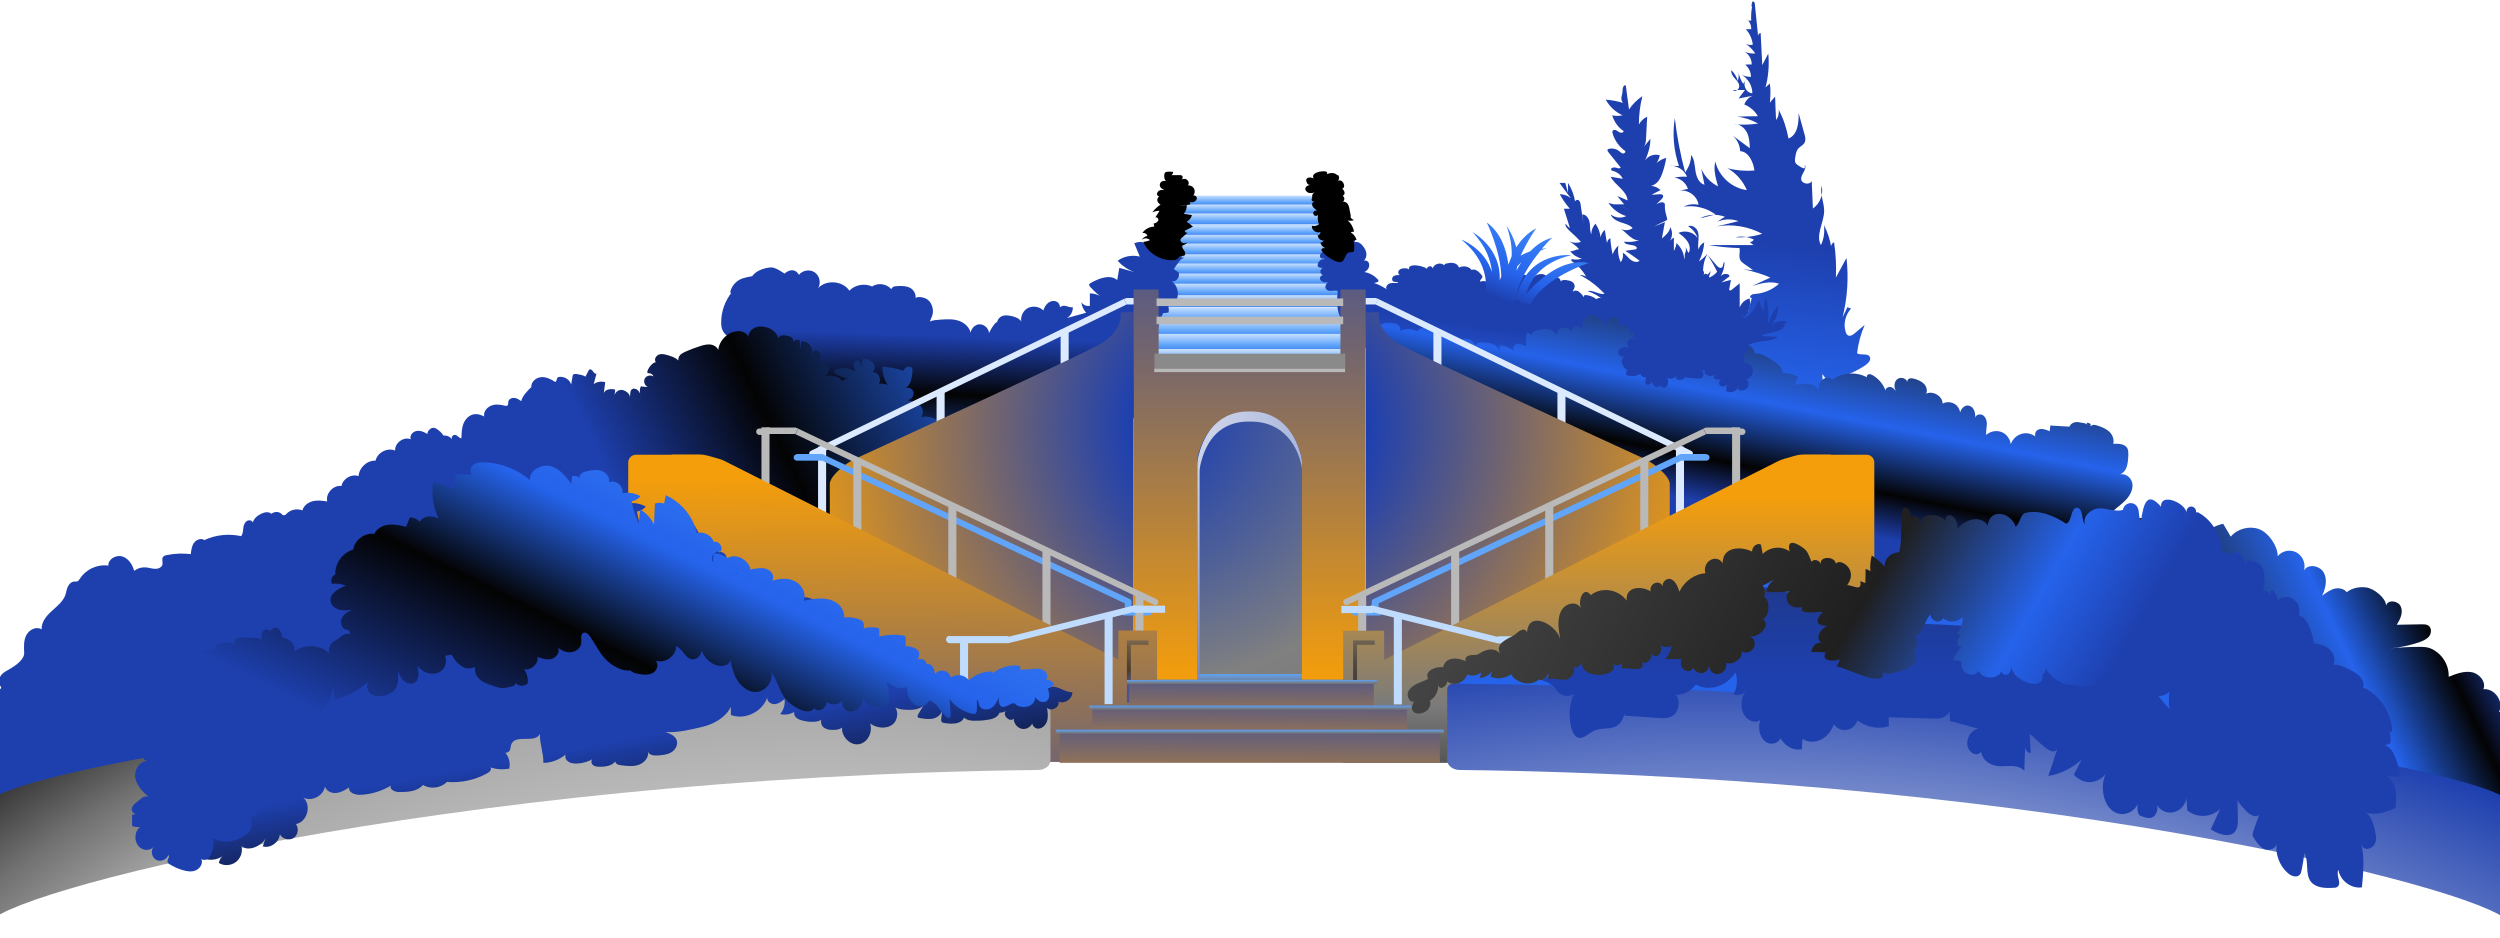 <?xml version="1.0" encoding="UTF-8"?>
<svg id="uuid-cb035f65-e9a1-4ba3-bb88-f2cc5980b3c2" xmlns="http://www.w3.org/2000/svg" xmlns:xlink="http://www.w3.org/1999/xlink" version="1.1" viewBox="0 0 1086.4 407.5">
  <!-- Generator: Adobe Illustrator 29.6.0, SVG Export Plug-In . SVG Version: 2.1.1 Build 180)  -->
  <defs>
    <style>
      .st0 {
        fill: url(#linear-gradient2);
      }

      .st1 {
        fill: url(#linear-gradient1);
      }

      .st2 {
        fill: url(#linear-gradient9);
      }

      .st3 {
        fill: url(#linear-gradient3);
      }

      .st4 {
        fill: url(#linear-gradient6);
      }

      .st5 {
        fill: url(#linear-gradient8);
      }

      .st6 {
        fill: url(#linear-gradient7);
      }

      .st7 {
        fill: url(#linear-gradient5);
      }

      .st8 {
        fill: url(#linear-gradient4);
      }

      .st9 {
        fill: #2563eb;
      }

      .st10 {
        fill: #dbeafe;
      }

      .st11 {
        fill: url(#linear-gradient38);
      }

      .st12 {
        fill: url(#linear-gradient32);
      }

      .st13 {
        fill: url(#linear-gradient39);
      }

      .st14 {
        fill: url(#linear-gradient34);
      }

      .st15 {
        fill: url(#linear-gradient37);
      }

      .st16 {
        fill: url(#linear-gradient35);
      }

      .st17 {
        fill: url(#linear-gradient33);
      }

      .st18 {
        fill: url(#linear-gradient36);
      }

      .st19 {
        fill: url(#linear-gradient40);
      }

      .st20 {
        fill: url(#linear-gradient41);
      }

      .st21 {
        fill: url(#linear-gradient28);
      }

      .st22 {
        fill: url(#linear-gradient29);
      }

      .st23 {
        fill: url(#linear-gradient18);
      }

      .st24 {
        fill: url(#linear-gradient13);
      }

      .st25 {
        fill: url(#linear-gradient12);
      }

      .st26 {
        fill: url(#linear-gradient15);
      }

      .st27 {
        fill: url(#linear-gradient16);
      }

      .st28 {
        fill: url(#linear-gradient11);
      }

      .st29 {
        fill: url(#linear-gradient10);
      }

      .st30 {
        fill: url(#linear-gradient17);
      }

      .st31 {
        fill: url(#linear-gradient14);
      }

      .st32 {
        fill: url(#linear-gradient19);
      }

      .st33 {
        fill: url(#linear-gradient23);
      }

      .st34 {
        fill: url(#linear-gradient22);
      }

      .st35 {
        fill: url(#linear-gradient24);
      }

      .st36 {
        fill: url(#linear-gradient25);
      }

      .st37 {
        fill: url(#linear-gradient21);
      }

      .st38 {
        fill: url(#linear-gradient20);
      }

      .st39 {
        fill: url(#linear-gradient27);
      }

      .st40 {
        fill: url(#linear-gradient26);
      }

      .st41 {
        fill: url(#radial-gradient);
      }

      .st42 {
        fill: url(#linear-gradient);
      }

      .st43 {
        fill: #60a5fa;
      }

      .st44 {
        fill: url(#linear-gradient31);
      }

      .st44, .st45 {
        isolation: isolate;
        opacity: .6;
      }

      .st45 {
        fill: url(#linear-gradient30);
      }

      .st46 {
        fill: #bfdbfe;
      }

      .st47 {
        fill: url(#radial-gradient1);
      }

      .st48 {
        fill: url(#radial-gradient6);
      }

      .st49 {
        fill: url(#radial-gradient3);
      }

      .st50 {
        fill: url(#radial-gradient2);
      }

      .st51 {
        fill: url(#radial-gradient5);
      }

      .st52 {
        fill: url(#radial-gradient4);
      }

      .st53 {
        fill: #8a8a8a;
      }

      .st54 {
        fill: #b9b9b9;
      }
    </style>
    <linearGradient id="linear-gradient" x1="544.2" y1="313.2" x2="544.2" y2="303.4" gradientTransform="translate(0 410) scale(1 -1)" gradientUnits="userSpaceOnUse">
      <stop offset="0" stop-color="#dbeafe"/>
      <stop offset="0.4" stop-color="#60a5fa"/>
      <stop offset="0.75" stop-color="#2563eb"/>
      <stop offset="0.9" stop-color="#1e40af"/>
    </linearGradient>
    <linearGradient id="linear-gradient1" x1="544.2" y1="317.7" x2="544.2" y2="308.3" gradientTransform="translate(0 410) scale(1 -1)" gradientUnits="userSpaceOnUse">
      <stop offset="0" stop-color="#dbeafe"/>
      <stop offset="0.4" stop-color="#60a5fa"/>
      <stop offset="0.75" stop-color="#2563eb"/>
      <stop offset="0.9" stop-color="#1e40af"/>
    </linearGradient>
    <linearGradient id="linear-gradient2" x1="544.2" y1="321.5" x2="544.2" y2="313.3" gradientTransform="translate(0 410) scale(1 -1)" gradientUnits="userSpaceOnUse">
      <stop offset="0" stop-color="#dbeafe"/>
      <stop offset="0.4" stop-color="#60a5fa"/>
      <stop offset="0.75" stop-color="#2563eb"/>
      <stop offset="0.9" stop-color="#1e40af"/>
    </linearGradient>
    <linearGradient id="linear-gradient3" x1="544.2" y1="325.5" x2="544.2" y2="317.2" gradientTransform="translate(0 410) scale(1 -1)" gradientUnits="userSpaceOnUse">
      <stop offset="0" stop-color="#dbeafe"/>
      <stop offset="0.4" stop-color="#60a5fa"/>
      <stop offset="0.75" stop-color="#2563eb"/>
      <stop offset="0.9" stop-color="#1e40af"/>
    </linearGradient>
    <linearGradient id="linear-gradient4" y1="300.1" y2="290.3" xlink:href="#linear-gradient"/>
    <linearGradient id="linear-gradient5" y1="304.6" y2="295.2" xlink:href="#linear-gradient1"/>
    <linearGradient id="linear-gradient6" y1="308.5" y2="300.2" xlink:href="#linear-gradient2"/>
    <linearGradient id="linear-gradient7" y1="312.4" y2="304.1" xlink:href="#linear-gradient3"/>
    <linearGradient id="linear-gradient8" y1="282.3" y2="271.3" xlink:href="#linear-gradient"/>
    <linearGradient id="linear-gradient9" x1="544.2" y1="287.3" x2="544.2" y2="276.8" xlink:href="#linear-gradient1"/>
    <linearGradient id="linear-gradient10" y1="291.7" y2="282.4" xlink:href="#linear-gradient2"/>
    <linearGradient id="linear-gradient11" x1="544.2" y1="296.1" x2="544.2" y2="286.8" xlink:href="#linear-gradient3"/>
    <linearGradient id="linear-gradient12" x1="544.2" y1="277.3" x2="544.2" y2="263.1" gradientTransform="translate(0 410) scale(1 -1)" gradientUnits="userSpaceOnUse">
      <stop offset="0" stop-color="#dbeafe"/>
      <stop offset="0.4" stop-color="#60a5fa"/>
      <stop offset="0.75" stop-color="#2563eb"/>
      <stop offset="0.9" stop-color="#1e40af"/>
    </linearGradient>
    <linearGradient id="linear-gradient13" x1="544.2" y1="271.9" x2="544.2" y2="257.7" gradientTransform="translate(0 410) scale(1 -1)" gradientUnits="userSpaceOnUse">
      <stop offset="0" stop-color="#dbeafe"/>
      <stop offset="0.4" stop-color="#60a5fa"/>
      <stop offset="0.75" stop-color="#2563eb"/>
      <stop offset="0.9" stop-color="#1e40af"/>
    </linearGradient>
    <linearGradient id="linear-gradient14" x1="544.2" y1="265.8" x2="544.2" y2="251.6" gradientTransform="translate(0 410) scale(1 -1)" gradientUnits="userSpaceOnUse">
      <stop offset="0" stop-color="#dbeafe"/>
      <stop offset="0.4" stop-color="#60a5fa"/>
      <stop offset="0.75" stop-color="#2563eb"/>
      <stop offset="0.9" stop-color="#1e40af"/>
    </linearGradient>
    <linearGradient id="linear-gradient15" x1="544.2" y1="259" x2="544.2" y2="244.9" gradientTransform="translate(0 410) scale(1 -1)" gradientUnits="userSpaceOnUse">
      <stop offset="0" stop-color="#dbeafe"/>
      <stop offset="0.4" stop-color="#60a5fa"/>
      <stop offset="0.75" stop-color="#2563eb"/>
      <stop offset="0.9" stop-color="#1e40af"/>
    </linearGradient>
    <linearGradient id="linear-gradient16" x1="787.1" y1="432" x2="752.7" y2="175.3" gradientTransform="translate(0 410) scale(1 -1)" gradientUnits="userSpaceOnUse">
      <stop offset="0" stop-color="#1e40af"/>
      <stop offset="0.5" stop-color="#1e40af"/>
      <stop offset="0.75" stop-color="#2563eb"/>
      <stop offset="0.85" stop-color="#3b82f6"/>
      <stop offset="0.9" stop-color="#60a5fa"/>
      <stop offset="0.95" stop-color="#93c5fd"/>
      <stop offset="0.95" stop-color="#93c5fd"/>
      <stop offset="1" stop-color="#dbeafe"/>
    </linearGradient>
    <linearGradient id="linear-gradient17" x1="730" y1="370.8" x2="719.7" y2="108.9" gradientTransform="translate(0 410) scale(1 -1)" gradientUnits="userSpaceOnUse">
      <stop offset="0" stop-color="#1e40af"/>
      <stop offset="0.5" stop-color="#1e40af"/>
      <stop offset="0.75" stop-color="#2563eb"/>
      <stop offset="0.85" stop-color="#3b82f6"/>
      <stop offset="0.9" stop-color="#60a5fa"/>
      <stop offset="0.95" stop-color="#93c5fd"/>
      <stop offset="0.95" stop-color="#93c5fd"/>
      <stop offset="1" stop-color="#dbeafe"/>
    </linearGradient>
    <linearGradient id="linear-gradient18" x1="659.2" y1="354" x2="635.8" y2="181.1" gradientTransform="translate(0 410) scale(1 -1)" gradientUnits="userSpaceOnUse">
      <stop offset="0.5" stop-color="#1e40af"/>
      <stop offset="0.65" stop-color="#2563eb"/>
      <stop offset="0.9" stop-color="#60a5fa"/>
      <stop offset="1" stop-color="#dbeafe"/>
    </linearGradient>
    <linearGradient id="linear-gradient19" x1="705" y1="346.8" x2="689.1" y2="266.5" gradientTransform="translate(-67 303.8) rotate(10.2) scale(1 -1)" gradientUnits="userSpaceOnUse">
      <stop offset="0" stop-color="#dbeafe"/>
      <stop offset="0" stop-color="#6f6f6f"/>
      <stop offset="0.15" stop-color="#474747"/>
      <stop offset="0.25" stop-color="#3b82f6"/>
      <stop offset="0.5" stop-color="#2563eb"/>
      <stop offset="0.65" stop-color="#1e40af"/>
      <stop offset="0.75" stop-color="#1e40af"/>
    </linearGradient>
    <linearGradient id="linear-gradient20" x1="680.5" y1="352" x2="664.5" y2="271.4" gradientTransform="translate(-67 303.8) rotate(10.2) scale(1 -1)" gradientUnits="userSpaceOnUse">
      <stop offset="0" stop-color="#dbeafe"/>
      <stop offset="0" stop-color="#6f6f6f"/>
      <stop offset="0.15" stop-color="#474747"/>
      <stop offset="0.25" stop-color="#3b82f6"/>
      <stop offset="0.5" stop-color="#2563eb"/>
      <stop offset="0.65" stop-color="#1e40af"/>
      <stop offset="0.75" stop-color="#1e40af"/>
    </linearGradient>
    <linearGradient id="linear-gradient21" x1="810.3" y1="389.8" x2="785.9" y2="198.2" gradientTransform="translate(-26.4 367.7) rotate(4) scale(1 -1)" gradientUnits="userSpaceOnUse">
      <stop offset="0" stop-color="#dbeafe"/>
      <stop offset="0.15" stop-color="#535353"/>
      <stop offset="0.4" stop-color="#353535"/>
      <stop offset="0.5" stop-color="#1d1d1d"/>
      <stop offset="0.75" stop-color="#2563eb"/>
      <stop offset="0.9" stop-color="#030303"/>
      <stop offset="1" stop-color="#1e40af"/>
    </linearGradient>
    <linearGradient id="linear-gradient22" x1="750.9" y1="395.2" x2="735.3" y2="135.9" gradientTransform="translate(-26.4 367.7) rotate(4) scale(1 -1)" gradientUnits="userSpaceOnUse">
      <stop offset="0.5" stop-color="#1e40af"/>
      <stop offset="0.65" stop-color="#1e40af"/>
      <stop offset="0.75" stop-color="#2563eb"/>
      <stop offset="0.85" stop-color="#3b82f6"/>
      <stop offset="0.9" stop-color="#474747"/>
      <stop offset="0.95" stop-color="#6f6f6f"/>
      <stop offset="0.95" stop-color="#dbeafe"/>
    </linearGradient>
    <linearGradient id="linear-gradient23" x1="837.2" y1="103" x2="1086.4" y2="103" gradientTransform="translate(137.9 813.9) rotate(-25.5) scale(1 -1)" gradientUnits="userSpaceOnUse">
      <stop offset="0" stop-color="#dbeafe"/>
      <stop offset="0.15" stop-color="#535353"/>
      <stop offset="0.4" stop-color="#353535"/>
      <stop offset="0.5" stop-color="#1d1d1d"/>
      <stop offset="0.75" stop-color="#2563eb"/>
      <stop offset="0.9" stop-color="#030303"/>
      <stop offset="1" stop-color="#1e40af"/>
    </linearGradient>
    <linearGradient id="linear-gradient24" x1="416.3" y1="348.7" x2="410.1" y2="179.2" gradientTransform="translate(0 410) scale(1 -1)" gradientUnits="userSpaceOnUse">
      <stop offset="0.5" stop-color="#1e40af"/>
      <stop offset="0.65" stop-color="#030303"/>
      <stop offset="0.85" stop-color="#2563eb"/>
      <stop offset="0.9" stop-color="#3b82f6"/>
      <stop offset="0.95" stop-color="#60a5fa"/>
      <stop offset="0.95" stop-color="#93c5fd"/>
    </linearGradient>
    <linearGradient id="linear-gradient25" x1="72.1" y1="43" x2="478.7" y2="318.7" gradientTransform="translate(-19 378.3) rotate(8.2) scale(1 -1)" gradientUnits="userSpaceOnUse">
      <stop offset="0.5" stop-color="#1e40af"/>
      <stop offset="0.65" stop-color="#030303"/>
      <stop offset="0.85" stop-color="#2563eb"/>
      <stop offset="0.9" stop-color="#3b82f6"/>
      <stop offset="0.95" stop-color="#60a5fa"/>
      <stop offset="0.95" stop-color="#93c5fd"/>
    </linearGradient>
    <radialGradient id="radial-gradient" cx="544.7" cy="239.1" fx="463.2" fy="239.1" r="249" gradientTransform="translate(0 410) scale(1 -1)" gradientUnits="userSpaceOnUse">
      <stop offset="0.15" stop-color="#1e40af"/>
      <stop offset="0.5" stop-color="gray"/>
      <stop offset="0.65" stop-color="#767676"/>
      <stop offset="0.65" stop-color="#5d5d5d"/>
      <stop offset="0.75" stop-color="#353535"/>
      <stop offset="0.85" stop-color="#1e40af"/>
    </radialGradient>
    <radialGradient id="radial-gradient1" cx="543.5" cy="224.9" fx="543.5" fy="224.9" r="204.3" gradientTransform="translate(0 410) scale(1 -1)" gradientUnits="userSpaceOnUse">
      <stop offset="0.25" stop-color="#1e40af"/>
      <stop offset="1" stop-color="#f59e0b"/>
    </radialGradient>
    <radialGradient id="radial-gradient2" cx="499.6" cy="224.9" fx="499.6" fy="224.9" r="204.3" gradientTransform="translate(1042.2 410) rotate(-180)" gradientUnits="userSpaceOnUse">
      <stop offset="0.25" stop-color="#1e40af"/>
      <stop offset="1" stop-color="#f59e0b"/>
    </radialGradient>
    <linearGradient id="linear-gradient26" x1="543.8" y1="127.2" x2="543.8" y2="107.6" gradientTransform="translate(0 410) scale(1 -1)" gradientUnits="userSpaceOnUse">
      <stop offset="0.15" stop-color="#1e40af"/>
      <stop offset="0.25" stop-color="#2563eb"/>
      <stop offset="0.4" stop-color="#3b82f6"/>
      <stop offset="0.5" stop-color="#60a5fa"/>
      <stop offset="0.75" stop-color="#747474"/>
      <stop offset="0.9" stop-color="#b4b4b4"/>
      <stop offset="0.95" stop-color="#f59e0b"/>
      <stop offset="1" stop-color="#f6f6f6"/>
    </linearGradient>
    <radialGradient id="radial-gradient3" cx="543.6" cy="219.3" fx="476.7" fy="219.3" r="204.3" gradientTransform="translate(0 398) scale(1 -1)" gradientUnits="userSpaceOnUse">
      <stop offset="0" stop-color="#f59e0b"/>
      <stop offset="0" stop-color="#f6f6f6"/>
      <stop offset="0.95" stop-color="#1e40af"/>
    </radialGradient>
    <linearGradient id="linear-gradient27" x1="543.1" y1="113.6" x2="543.1" y2="351.9" gradientTransform="translate(0 410) scale(1 -1)" gradientUnits="userSpaceOnUse">
      <stop offset="0" stop-color="#f59e0b"/>
      <stop offset="1" stop-color="#1e40af"/>
    </linearGradient>
    <linearGradient id="linear-gradient28" x1="699.2" y1="497" x2="699.2" y2="-107.8" gradientTransform="translate(0 410) scale(1 -1)" gradientUnits="userSpaceOnUse">
      <stop offset="0.5" stop-color="#f59e0b"/>
      <stop offset="0.65" stop-color="#7b7b7b"/>
      <stop offset="0.75" stop-color="#222"/>
      <stop offset="0.75" stop-color="#1e40af"/>
    </linearGradient>
    <linearGradient id="linear-gradient29" x1="384.2" y1="505.3" x2="389.8" y2="-98" gradientTransform="translate(0 410) scale(1 -1)" gradientUnits="userSpaceOnUse">
      <stop offset="0.5" stop-color="#f59e0b"/>
      <stop offset="0.85" stop-color="#1e40af"/>
    </linearGradient>
    <linearGradient id="linear-gradient30" x1="590.7" y1="155" x2="594.2" y2="90.5" gradientTransform="translate(0 410) scale(1 -1)" gradientUnits="userSpaceOnUse">
      <stop offset="0" stop-color="#f59e0b"/>
      <stop offset="0" stop-color="#cfcfcf"/>
      <stop offset="0.25" stop-color="#999"/>
      <stop offset="0.25" stop-color="#6a6a6a"/>
      <stop offset="0.4" stop-color="#434343"/>
      <stop offset="0.5" stop-color="#262626"/>
      <stop offset="0.65" stop-color="#111"/>
      <stop offset="0.75" stop-color="#1e40af"/>
      <stop offset="0.85" stop-color="#1e40af"/>
    </linearGradient>
    <linearGradient id="linear-gradient31" x1="492.7" y1="149.8" x2="494.9" y2="108.8" gradientTransform="translate(0 410) scale(1 -1)" gradientUnits="userSpaceOnUse">
      <stop offset="0" stop-color="#f59e0b"/>
      <stop offset="0" stop-color="#cfcfcf"/>
      <stop offset="0.25" stop-color="#999"/>
      <stop offset="0.4" stop-color="#6a6a6a"/>
      <stop offset="0.5" stop-color="#434343"/>
      <stop offset="0.65" stop-color="#262626"/>
      <stop offset="0.75" stop-color="#111"/>
      <stop offset="0.9" stop-color="#1e40af"/>
      <stop offset="0.9" stop-color="#1e40af"/>
    </linearGradient>
    <linearGradient id="linear-gradient32" x1="543.9" y1="128.4" x2="543.6" y2="73.7" gradientTransform="translate(0 410) scale(1 -1)" gradientUnits="userSpaceOnUse">
      <stop offset="0" stop-color="#1e40af"/>
      <stop offset="0.95" stop-color="#f59e0b"/>
    </linearGradient>
    <linearGradient id="linear-gradient33" x1="544" y1="118.1" x2="544" y2="111.2" gradientTransform="translate(0 410) scale(1 -1)" gradientUnits="userSpaceOnUse">
      <stop offset="0.15" stop-color="#1e40af"/>
      <stop offset="0.25" stop-color="#2563eb"/>
      <stop offset="0.4" stop-color="#3b82f6"/>
      <stop offset="0.5" stop-color="#60a5fa"/>
      <stop offset="0.75" stop-color="#747474"/>
      <stop offset="0.9" stop-color="#b4b4b4"/>
      <stop offset="0.95" stop-color="#f59e0b"/>
      <stop offset="1" stop-color="#f6f6f6"/>
    </linearGradient>
    <linearGradient id="linear-gradient34" x1="543.2" y1="119.2" x2="542.9" y2="63.7" gradientTransform="translate(0 410) scale(1 -1)" gradientUnits="userSpaceOnUse">
      <stop offset="0" stop-color="#1e40af"/>
      <stop offset="0.95" stop-color="#f59e0b"/>
    </linearGradient>
    <linearGradient id="linear-gradient35" x1="543.2" y1="107" x2="543.2" y2="100" gradientTransform="translate(0 410) scale(1 -1)" gradientUnits="userSpaceOnUse">
      <stop offset="0.15" stop-color="#1e40af"/>
      <stop offset="0.25" stop-color="#2563eb"/>
      <stop offset="0.4" stop-color="#3b82f6"/>
      <stop offset="0.5" stop-color="#60a5fa"/>
      <stop offset="0.75" stop-color="#747474"/>
      <stop offset="0.9" stop-color="#b4b4b4"/>
      <stop offset="0.95" stop-color="#f59e0b"/>
      <stop offset="1" stop-color="#f6f6f6"/>
    </linearGradient>
    <linearGradient id="linear-gradient36" x1="543.3" y1="112.5" x2="542.9" y2="43.9" gradientTransform="translate(0 410) scale(1 -1)" gradientUnits="userSpaceOnUse">
      <stop offset="0" stop-color="#1e40af"/>
      <stop offset="0.95" stop-color="#f59e0b"/>
    </linearGradient>
    <linearGradient id="linear-gradient37" x1="543.1" y1="96.5" x2="543.1" y2="89.5" gradientTransform="translate(0 410) scale(1 -1)" gradientUnits="userSpaceOnUse">
      <stop offset="0.15" stop-color="#1e40af"/>
      <stop offset="0.25" stop-color="#2563eb"/>
      <stop offset="0.4" stop-color="#3b82f6"/>
      <stop offset="0.5" stop-color="#60a5fa"/>
      <stop offset="0.75" stop-color="#747474"/>
      <stop offset="0.9" stop-color="#b4b4b4"/>
      <stop offset="0.95" stop-color="#f59e0b"/>
      <stop offset="1" stop-color="#f6f6f6"/>
    </linearGradient>
    <radialGradient id="radial-gradient4" cx="374.5" cy="257.6" fx="428.3" fy="257.6" r="226.6" gradientTransform="translate(-269.9 102.9) rotate(83.6) scale(1.2 -2.1) skewX(.7)" gradientUnits="userSpaceOnUse">
      <stop offset="0.4" stop-color="#f2f2f2"/>
      <stop offset="0.4" stop-color="#e8e8e8"/>
      <stop offset="0.5" stop-color="#d0d0d0"/>
      <stop offset="0.75" stop-color="#a8a8a8"/>
      <stop offset="0.85" stop-color="#717171"/>
      <stop offset="0.95" stop-color="#2b2b2b"/>
      <stop offset="1" stop-color="#1e40af"/>
    </radialGradient>
    <radialGradient id="radial-gradient5" cx="466.7" cy="49.6" fx="466.7" fy="49.6" r="200" gradientTransform="translate(854.2 937.9) rotate(-80) scale(1 -2.4) skewX(-8.7)" gradientUnits="userSpaceOnUse">
      <stop offset="0.15" stop-color="#f2f2f2"/>
      <stop offset="0.9" stop-color="#1e40af"/>
    </radialGradient>
    <radialGradient id="radial-gradient6" cx="994.9" cy="148.8" fx="994.9" fy="148.8" r="9.8" gradientTransform="translate(0 533.2) scale(1 -1.2)" gradientUnits="userSpaceOnUse">
      <stop offset="0.65" stop-color="#ccc"/>
      <stop offset="1" stop-color="#1e40af"/>
    </radialGradient>
    <linearGradient id="linear-gradient38" x1="783.5" y1="-55.6" x2="803.6" y2="274.1" gradientTransform="translate(35.9 452.3) rotate(-3.6) scale(1 -1)" gradientUnits="userSpaceOnUse">
      <stop offset="0.5" stop-color="#1e40af"/>
      <stop offset="1" stop-color="#212121"/>
    </linearGradient>
    <linearGradient id="linear-gradient39" x1="521.5" y1="295.7" x2="895.4" y2="80.4" gradientTransform="translate(0 410) scale(1 -1)" gradientUnits="userSpaceOnUse">
      <stop offset="0" stop-color="#dbeafe"/>
      <stop offset="0.4" stop-color="#444"/>
      <stop offset="0.75" stop-color="#1f1f1f"/>
      <stop offset="0.9" stop-color="#2563eb"/>
      <stop offset="1" stop-color="#1e40af"/>
    </linearGradient>
    <linearGradient id="linear-gradient40" x1="242.6" y1="258.4" x2="304.3" y2="-79.8" gradientTransform="translate(0 410) scale(1 -1)" gradientUnits="userSpaceOnUse">
      <stop offset="0.5" stop-color="#1e40af"/>
      <stop offset="0.65" stop-color="#090909"/>
      <stop offset="0.85" stop-color="#222"/>
      <stop offset="0.95" stop-color="#93c5fd"/>
    </linearGradient>
    <linearGradient id="linear-gradient41" x1="198.2" y1="-21.7" x2="344.3" y2="272.3" gradientTransform="translate(0 410) scale(1 -1)" gradientUnits="userSpaceOnUse">
      <stop offset="0.25" stop-color="#1e40af"/>
      <stop offset="0.5" stop-color="#030303"/>
      <stop offset="0.65" stop-color="#2563eb"/>
      <stop offset="0.85" stop-color="#3b82f6"/>
      <stop offset="0.9" stop-color="#60a5fa"/>
      <stop offset="0.95" stop-color="#93c5fd"/>
    </linearGradient>
  </defs>
  <g>
    <g>
      <rect class="st42" x="510.5" y="97.3" width="67.3" height="4.7"/>
      <rect class="st1" x="511.1" y="92.9" width="66.2" height="4.5"/>
      <rect class="st0" x="511.8" y="88.9" width="64.7" height="3.9"/>
      <rect class="st3" x="512.6" y="85" width="63.1" height="3.9"/>
    </g>
    <g>
      <rect class="st8" x="510.5" y="110.4" width="67.3" height="4.7"/>
      <rect class="st7" x="511.1" y="106" width="66.2" height="4.5"/>
      <rect class="st4" x="511.8" y="102" width="64.7" height="3.9"/>
      <rect class="st6" x="512.6" y="98.1" width="63.1" height="3.9"/>
    </g>
    <g>
      <rect class="st5" x="506.4" y="128.3" width="75.5" height="5.2"/>
      <rect class="st2" x="507" y="123.3" width="74.3" height="5"/>
      <rect class="st29" x="507.8" y="118.9" width="72.7" height="4.4"/>
      <rect class="st28" x="508.8" y="114.5" width="70.8" height="4.4"/>
      <rect class="st25" x="505" y="133.6" width="78.4" height="6.7"/>
      <rect class="st24" x="503" y="139" width="82.3" height="6.7"/>
      <rect class="st31" x="501.1" y="145.1" width="86.1" height="6.7"/>
      <rect class="st26" x="497.1" y="151.8" width="94.1" height="6.7"/>
    </g>
    <g>
      <g>
        <path class="st27" d="M761.5,2.5c-.5,2.1-.6,4.2-.5,6.4-.8.3-1.7,0-2.2-.7,1.5,1,2.3,2.7,2.2,4.5-.8,0-1.6,0-2.3,0,1.7,1.9,2.7,4.2,3,6.7-1,.3-2.2.1-3.1-.4,1.6,1.1,3,2.6,4.2,4.2-1.6.2-3.3-.1-4.8-.8,2,1.1,3.3,3.4,3.2,5.6-1,0-1.9,0-2.8.1,1.6,1.3,2.5,3.3,2.5,5.3-1.5,0-3.1-.3-4.4-1.1,3,1.6,5,4.8,5,8.2-2.9,0-4.6-4.3-2.4-6.2-.5.7-1.1,1.4-1.6,2.1-1-1.5-1.7-3.2-2-5,.2,1.3,0,2.6-.3,3.8-.5-1.8-1.5-3.4-2.8-4.7-.3,1.3.6,2.6,1.5,3.6s2,2.1,1.9,3.5-1.9,2.5-2.8,1.5c1.8,0,3.5,0,5.3,0-.9,1.2-1.9,2.5-2.8,3.7,2.1-.4,4.2-.8,6.2-1.2-1.7.6-3.1,2.1-3.7,3.8,2.5,1,4.6,2.8,5.9,5.1-3,0-6.1.1-9.1.2,3.2.3,6.4,1.4,9.2,3-3.5.5-7,.6-10.5.3,2.3-.3,4.5,1.4,5.6,3.5s1.2,4.5,1.3,6.9c-2.5-1.8-5-3.7-7.5-5.5,2,1.7,3.2,4.2,3.3,6.8,3.6.1,5.8,4.8,6.2,8.4-3.9.3-7.9,0-11.7-1,3.7,2.1,6.7,5.5,8.4,9.5-6.5-.8-12.2-6-13.7-12.4-.9,3.6.2,7.2,1.2,10.8-3.2-1.6-5.8-4.3-7.3-7.6.5,2.3.9,4.6,1.4,6.9-2.4-.7-3.5-3.4-3.9-5.9s-.4-5.1-1.9-7.1c0,2.7-1,5.4-2.6,7.6-2.1-7.8-3.6-15.7-4.5-23.6-1.1,6.9-.5,14.1,1.8,20.8-1.4,0-2.9,0-4.3,0,3.2-.4,6.6,1.6,7.8,4.7-1.8-.1-3.7,0-5.5.4,2.7.3,5.1,2.3,5.9,4.9-1.5.3-3,.6-4.5.9,4-1.1,8.6,1.9,9.1,6-2.2-.5-4.5-.2-6.4.8,4.8-.7,9.9.5,13.8,3.4-2.3.6-4.5,1.1-6.8,1.7,3.3-1.8,7.4-2,10.9-.7-1.1.7-2.3,1.4-3.4,2.2,2.9-1.3,6.3-1.4,9.3-.3-3.2.8-6.4,1.5-9.6,2.3,6.8-1.2,13.9,0,19.9,3.2-3.8,1.2-7.8,1.7-11.7,1.5,3.3-.8,6.9,0,9.6,2-.4-.6-.7-.9-1.4-1.3-.3.8-1.1,1.4-1.9,1.4.5.4,1,.9,1.6,1.3-6.5,0-13,0-19.5,0,4.4.7,8.9,1.2,13.4,1.3.4,1.7-.5,3.7.4,5.3.4.7,1.1,1.2,1.8,1.7,1.2.8,2.5,1.7,3.7,2.6-1.5-.1-2.9-.2-4.3-.4,4,.8,8,2,11.8,3.6-2.6,1.2-5.3,2.5-7.9,3.7,3.8-1.2,7.9-2.3,11.7-1-2.8,2.5-6.4,4.1-10.1,4.4-1.1,0-2.7.5-2.5,1.6.4.1.8.2,1.2.3,0-.7,0-1.5,0-2.2-.3,2-1.6,5.9-2,7.9-1.4.3-2.4,1.5-2.9,2.8s-.5,2.7-.6,4.1l-1.8-.7c-4.3,2.9-8.7,5.9-13,8.8-.5.4-1.2.9-1,1.6.2.7,1,.8,1.6,1.1,1.3.6,2.1,2.2,1.8,3.6.3.1.7.1,1-.1-.3-1.6-.7-3.3-1-4.9-.9,3.8,3.7,11.9,6.1,14.9.3.4.8.9,1.4,1,.6,0,1.2-.3,1.7-.7,1.8-1.4,3.5-2.8,5.3-4.1-.3,1.7-.5,3.4-.8,5.2,4.2,2.3,9.5,2.1,13.6-.3l.4,3.5.6-7.3c6,3.5,12.7,5.9,19.6,7.1.3-2.8.4-5.6.2-8.4,1.1,1.7,2.5,3.2,4.4,3.7s4.3-.8,4.4-2.7c3.5-1.1,6.8-2.7,9.8-4.7,1.3-.9,2.8-2.4,2-3.8-1-1.7-3.9-.4-5.5-1.5.5-4.2,1.6-8.4,3.3-12.3-1.4,1.2-2.9,2.4-4.3,3.6-.8.7-2,1.5-3,.9-.5-.3-.7-.8-.9-1.3-1.2-3.5-.2-7.6,2.3-10.3-.5-.2-1.1-.4-1.6-.6-.7,1.5-1.4,3-2.1,4.4,2.1-8.4,2.7-17.2,1.7-25.8-1.5,2.8-3.1,5.7-4.6,8.5.2-5.1,0-10.2-.8-15.3-.9.3-1.5,1.4-1.2,2.3-.5-3.4-1.6-6.7-3.2-9.8.4,2.9,0,6-1.3,8.7-2.4-4.4,1.3-9.7,1.4-14.8,0-3.7-1.9-7.4-1.1-11,.9,3.7-.7,7.8-3.8,9.9-.2-4-.3-8-.5-12-.8,2-4.5,1.3-4.6-.8-.1-2.2,2.7-4.3,1.6-6.2,0,.4,0,.9,0,1.3,0,1-3.3-1.1-3.9-1.9s-.4-2-.2-3c.2-1.3.5-2.8,1.5-3.7.7-.7,1.7-1.2,2.3-2,.9-1.3.5-3,0-4.5-.8-2.9-1.6-5.8-2.4-8.7.1,4.2-.4,9.5-4.4,11.1-.8-4.4-2.2-8.7-4.3-12.6.3,1.6-.1,3.3-1.1,4.5-.2-3.4-.3-6.8-.4-10.1-.8.9-1.6,1.7-2.3,2.6.3-2.8.4-5.5,0-8.3-.6.5-1.3,1.1-1.9,1.7,1.3-4.8,1.7-9.8,1.2-14.7-.8,1.6-1.7,3.3-2.6,5-.2-4.7-.5-9.4-.7-14-.7.1-1.2.8-1.1,1.5-.5-4.6-.9-9.2-1.4-13.8,0-.6-.2-1.3-.8-1.4s-.9,2.6-.4,2.5h0Z"/>
        <path class="st30" d="M719.2,164.6c-2.2.6-4.6.7-6.9.4,2.1-1.3,4-2.8,5.7-4.6-1.8.5-3.5,1.5-4.8,3,1-1.7,1.7-3.5,2.3-5.4-1.8.8-3.4,2.2-4.4,3.9-.2.2-.3.5-.6.6-.6.2-1.1-.6-1.2-1.3-.2-1.1-.2-2.3-.2-3.4-.5,1.7-1.5,3.1-2.9,4.2-1.2-2.3-1.4-5.1-.5-7.5-.9,1.8-2.2,3.3-3.9,4.5-.9-2.5-.5-5.4.9-7.6-1.7.5-3.1,1.6-4,3.1-.1-2.4,1-4.9,3-6.4-1.7-.4-3.6-.1-5.1.8-.1-.9.7-1.7,1.3-2.4s1.1-1.9.3-2.5c-.3-.2-.6-.2-1-.3-1.2,0-2.5,0-3.7.2,1.1-1.4,2.9-2.2,4.7-2.2-2.9-.8-5.4-2.9-6.6-5.7,1.6.1,3.3-.5,4.4-1.7-2.1,0-4.1-1.4-4.8-3.4,2-.2,4.2-.3,6.2,0-2.2-2-4.8-3.5-7.5-4.4,2.5-.6,4.9,1.7,7.4,1.2-3.1-3.3-6.8-6.2-10.8-8.2,1,0,1.9.2,2.8.7-1.5-2.6-3.5-4.8-6-6.5-.3-.2-.6-.5-.5-.8.1-.3.5-.3.8-.2,1.3.2,2.6.1,3.8-.3-2-.5-3.8-1.6-5-3.2,1.4,0,2.4-.8,3.8-.9-1.2-1.5-2.8-2.5-4.4-3.5,1.6.8,3.5.9,5.2.3-1.4-1.5-2.8-2.9-4.4-4.3-1.1-1-2.3-2.1-2.4-3.5.8.3,1.2,1.6,2,1.7-.9-2.8-1.8-5.6-2.6-8.3.9,0,1.8,0,2.6,0-1.7-1.9-3.2-4.1-4.4-6.3,1.7,0,3.4.6,4.8,1.7-1.7-2.2-3.3-4.4-4.9-6.6h2.5c.4,1.4.8,2.9,1.2,4.3,0-1.4,0-2.9,0-4.3,1.6,2.5,2.7,5.4,3.1,8.3-.2-.7.9-1.2,1.5-.8s.8,1.3.9,2c.4,2.8.8,5.6,1.2,8.4-.2-1.4-.3-2.8-.5-4.2,1.7-.1,2.9,1.8,3.2,3.5s0,3.6.7,5.1c0-1.7.7-3.4,1.8-4.6,1.6,2.2,2.4,5,2.3,7.8-.4-1.8.3-3.8,1.8-5.1.3,2,.6,4.1,1,6.1-.2-1,.5-2.1,1.4-2.5.1,2.4.5,4.8,1,7.1.5-1.5,1.3-2.8,2.5-3.9-.4,2.5,0,5,1,7.3.9-1.2,1.2-2.8.9-4.2,1.3.7,2.2,2.1,3.3,3s3,1.5,4,.5c-2-1.5-4.1-3-6.2-4.3,1.4-.2,2.8-.4,4.2-.6.4,0,.8-.2.8-.6,0-.2-.1-.3-.2-.5-1.5-1.4-4.8-.4-5.3-2.3,2.2.3,4.5.1,6.5-.6-3.5.2-5.6-3.8-8.7-5.4,1.7,1.3,4.2,1.4,5.9.1-1.3-1.4-3.4-1.9-5.2-2.5s-3.8-1.7-4.4-3.5c1.8,1.6,4.7,1.9,6.8.8-3.1-.9-5.9-3-7.7-5.7,2.6.5,6.4,2.1,9,2.7l-7-2.1h4.8c0,0-3-3.6-3-3.6,1.5.6,3,1.2,4.5,1.9-.4-4.3-5.4-6.5-7.4-10.3,1.8.3,3.6.6,5.3.9-.8-1.7-2.4-2.9-4.2-3.4-.3,0-.6-.2-.8-.4-.5-.7.8-1.3,1.7-1.1s1.9.7,2.4,0c-1.8-2.2-3.6-4.5-5.4-6.7-.2-.3-.5-.7-.3-1.1.1-.2.3-.2.5-.3,1.6-.4,3.4,0,4.7,1.1.4.3.8.8,1.4.9s1.2-.4,1.1-.9c0-.2-.3-.4-.5-.5-2.5-1.9-4.3-4.6-5.1-7.6,0-.2,0-.3,0-.5,0-.7,1-.9,1.6-.6s1.1.8,1.7,1,1.5,0,1.6-.6c-2.4-1.6-4.2-4.1-5-6.9,1.5.4,3,.3,4.5,0-3.1-1.4-5.7-3.8-7.3-6.8,2.5.2,5.1.7,7.5,1.4-1.5-1.9-.2-3-.2-5.4,0-1,.4-2.5,1.4-2.2.5,3.5.9,7,1.4,10.5,1.5-2.3,3.5-4.3,5.8-5.8-1,4-1.5,8.2-1.5,12.3.8-1.5,2.1-2.7,3.6-3.4-.2,3.2-.3,6.3-.5,9.5,0,1.2-.2,2.5-.9,3.5.9-1.1,1.9-2.2,2.8-3.4,0,3.2-.9,6.4-2.3,9.4,1.3-2,4.1-3,6.4-2.2-.4,1.9-1.4,3.8-2.9,5.1,1.3-2,3.4-3.4,5.7-4-.4,2.4-1,4.7-1.8,6.9-.5,1.3-1.1,2.7-2.1,3.7s-2.4,1.8-3.8,1.6c1.9-.2,3.8.5,5.2,1.8-1.3.7-2.6,1.3-3.9,2,1.2,0,2.3-.1,3.5-.2.5,0,1.1,0,1.4.4.4.6-.1,1.3-.6,1.8-.7.7-1.5,1.4-2.2,2.2.7-.4,1.5-.9,2.3-.9,1.9,0,1.3,1.4,1.4,2.5.1,1.5.5,2.8.9,4.3,0,.3.2.6,0,.8-.1.2-.3.3-.5.4-1.7.8-3.4,1.6-5.1,2.5,1.6-.6,3.2-1.2,4.7-1.9-.4,2.3-.9,4.7-1.3,7.1,1.6-1.3,3.4-2.9,3.6-4.9,1.2,1.9,1,4.6-.4,6.4.5-.8,1.2-1.4,2-1.8,0,2.1,0,4.2,0,6.3,0,.7-.3,1.6-.9,1.5.5-1.4,2.1-4,2-5.5,2,1.8,3.3,4.4,3.4,7.1.6-1.7.8-3.5.7-5.3.3.9.7,1.8,1.2,2.6.9-1.6.5-3.6-.5-5.1s-2.4-2.6-3.9-3.7c2.8-1.3,6.5-.4,8.3,2.2-.7-2.1-2.2-3.9-4.1-5.1,1.4-.6,3,.3,3.8,1.5s.8,2.8.7,4.3-.3,3,0,4.4c.3-1.4,1.3-2.6,2.5-3.2-.2,2.9-1,5.7-2.3,8.3,1.4-.9,2.6-2.1,3.7-3.4-1.7,3.2-2.3,6.9-1.7,10.5,1.2-.8,2.3-1.8,3.2-3-.3,1-.7,2-1,3,1.4-.5,2.7-1.4,3.7-2.6-1.2-2.5-2.6-4.9-4.1-7.3,1.3,1.5,2.6,3.1,3.9,4.6.6.7,1.6,1.4,2.3.8.7-.6.3-2,1.1-2.4,0,2.1-.5,4.2-1.6,6.1.8-.8,2-1.1,3.1-.7.3.1.6.3.6.7,0,.3-.2.5-.5.6-1,.8-2,1.5-3,2.3,1.3-.5,2.9-.8,4.2-1.2-.3,1.8-.7,3.6-1,5.4,1.6-1.3,3.2-2.6,4.8-3.9,0,3.5,0,7,0,10.5.7-1.9,2.3-3.4,4.3-3.9.5,2.4,0,4.9-1.3,6.9-.4.5-.9,1.1-1.6,1,0-.4-.1-.8-.2-1.1,0,.6.7,1.8.2,2.1,3.2-1.5,5.7-4.6,6.6-8.1,1,1.5,1.8,3.2,2.2,5,.3-2.3.6-4.6,1-6.9,1.4,4.2,1.7,8.7.8,13,.9-3.2,2.5-6.3,4.6-8.8.2,3.3-1,6.7-3.3,9.1,1.5-2,4.3-3,6.8-2.2.6.3-.2,1.1-.8,1.3-1.8.4-3.6.9-5.4,1.4,1.8-.8,3.8-1.2,5.8-1.3-.6,1.8-2.7,2.8-4.6,3.2s-3.9.5-5.6,1.6c2.3.3,4.7.4,7,.4-1.6,1.5-4,1.6-6.1,1.9-6.1.8-11.8,3.3-17.4,5.8,1.4.6,3,.9,4.6.9-2.1.6-4.4.6-6.5-.2.3.9.6,1.8.9,2.7-1.7-.2-3.4-.4-5.1-.6,1.2,0,2.4.8,2.9,1.9-3-.2-5.9-.6-8.9-1.1.4-.2.7-.5,1.1-.7,1.3,1.6.2,4.5.2,6.6-1.9,0-3.9-.3-5.6-1,.5,1.2.8,2.4.8,3.7-1.8-.1-3.6-.9-4.9-2.1,0,1.1,0,2.2,0,3.3,0,.4-.1.9-.5.9-.2,0-.4-.1-.5-.3-1-1.1-2.1-2.1-3.1-3.2,0,.7,0,1.5-.3,2.1s-1.2,1.1-1.8.6c-.3-.2-.4-.4-.6-.7-.6-1.1-1-2.2-1.1-3.4,0,1.2,0,2.4-.1,3.7,0,.2,0,.5-.2.7-.4.2-.8-.3-.9-.7-.2-.8-.5-1.5-.4-2.3h0Z"/>
      </g>
      <g>
        <g>
          <path class="st23" d="M582.5,138.6c6.6,8.7,14,17.1,23.5,22.6,15.2,8.9,33.6,9.5,51.1,11.5,9.8,1.1,19.6,2.7,29.4,2.2,9.8-.4,19.9-3.1,27.3-9.6,3.6-3.1,6.4-7,9.2-10.9,2-2.8,4-6.8,1.8-9.4-1-1.1-2.4-1.8-3.6-2.7-.2-.1-.4-.3-.6-.2s-.3.4,0,.5c.4-.4.2-1.1-.3-1.4s-1-.4-1.6-.5c-2-.2-4-.6-5.5-1.8-1.3-1-2.4-2.5-4-2.5,0-.4-.3-.6-.6-.8-2.7-1.5-5.7-2.2-8.8-2,0-.9,0-1.8,0-2.7-.7-.4-1.6-.4-2.3,0-.5-1.4-2.6-1.9-3.8-.9-1.4-1.1-3.2-1.8-5-1.8-.3.2-.5.6-.5,1-.3-.9-1.4-1.9-2.2-2.5s-2-.6-2.5.2c0-.8.7-1.5.8-2.3.1-.9-.5-1.8-1.2-2.2s-1.7-.6-2.6-.7-2.1,0-2.3.8c.2-1.3-1.3-2.2-2.6-2.4-.7-.2-1.5-.2-2.2,0s-1.2,1.1-.9,1.8c.3-1.1-.5-2.2-1.5-2.6s-2.2-.2-3.2.2c-1.2.6-2.4,1.8-2.1,3.1-.6-2.6-3.8-4.1-6.2-3-1,.5-1.8,1.7-1.2,2.6-.7-.9-1.8-1.6-2.9-1.6s-2.3,1-2.2,2.1c0,.5.2,1.2-.2,1.5-.3.2-.7.1-1,.1-1.5-.1-2.9,1-3.2,2.4.3-1.4-.5-2.7-1.5-3.6s-2.7-1.2-4-.7c-.5-.7,1-1.4.9-2.2,0-.2-.2-.4-.3-.6-1.1-1.4-2.7-3-4.4-2.3-1.2-1.6-3.7-2-5.5-1-.2-.9-1-1.6-2-1.9s-1.9-.2-2.8,0c-.7,0-1.5.3-1.6.9-1.5-1.5-4.5-.7-5,1.4,0-.6-.7-1.1-1.3-1s-1.1.5-1.2,1.1c-1.2-.9-3.4-1.4-4.9-1.5-.8,0-1.5,0-2.2.3s-1,1.3-.6,1.9c-.1-.7-1-.9-1.7-.9-.9,0-1.9,0-2.6.7s-.6,2,.3,2.2c-1,0-2,0-2.8.5s-.9,2,0,2.4c.7.3,1.6-.1,2.1.4-1.2.4-2.4,0-3.6.3s-2.3,1.8-1.4,2.6c-2.7-1.6-5.7-3.3-8.8-3.1,1.5.6,3.2.6,4.6,0,.2,0,.4-.2.5-.4.1-.3,0-.6-.3-.8-1.5-1.7-3.6-2.8-5.8-3.2.7-.3,1.3-.8,1.7-1.5.5-.8.6-1.9.1-2.7s-1.8-1.1-2.4-.4c1-.6,1.5-1.9,1.5-3.1s-.6-2.3-1.3-3.3c-.9-1.3-2.4-2.4-3.9-2,.4-.5.2-1.3-.3-1.8s-1.2-.6-1.8-.8c-.7-.2-1.4-.4-2.1-.2s-1.4.6-1.6,1.3c-.2.8.4,1.6.9,2.2-.5-.6-1.5,0-1.7.8s0,1.6-.2,2.4c-1-1.3-2.8-1.6-4.5-1.6-.3.7-.4,1.5-.2,2.2-.7-.6-1.8-.5-2.5,0-.5.3-.9.7-1,1.3s.2,1.2.8,1.3c.4,0,1.1-.1,1.2.3-1.5-.2-2.9,1.1-3,2.6,0,.2,0,.4.1.6.1.2.4.3.6.4.8.3,1.7.3,2.5,0-.9-.1-1.8.6-2,1.5s.5,1.8,1.4,2c-.7-.3-1.5.3-1.6,1.1s.6,1.4,1.3,1.7,1.5.2,2.2,0c-.8.8-1.5,2-.9,3,.5.8,1.5,1,2.4.9s1.8-.2,2.7,0v-1c-.2,4-.8,9.9,1.6,13.1h0Z"/>
          <g>
            <g>
              <path class="st32" d="M663.2,127.7c1.3-4.9,5.7-13.6,19.6-16.8,0,0-19.6-2.2-24,19.2l2,.6c-.3.4-.4.6-.4.6l4.7.8c6.1-11.7,25.3-17.8,25.3-17.8-11.6-2.4-22.3,7.8-27.2,13.5h0Z"/>
              <path class="st38" d="M669.2,109c.9-.4,1.8-.8,2.8-1.1,0,0-.8,0-2,.2,2.5-2.9,4.5-4.8,4.5-4.8-3.8,1-6.9,3.2-9.5,5.9-1.3.5-2.8,1.1-4.2,1.9,3.1-6.8,6.8-11.9,6.8-11.9-3.7,1.9-6.5,4.9-8.7,8.3-1.4-5.6-4.2-9.3-4.2-9.3,1.8,5.1,2.4,9.5,2.2,13.2-.5,1.2-1,2.4-1.4,3.6-.9-6.8-3.4-14-9.4-18.3,0,0,6,12.2,6.3,23.5-.3.5-.5,1.1-.7,1.7.8-14.4-11.8-21-11.8-21,6,6.3,8,12.4,8.4,17.3-3.2-10.4-13.3-14.1-13.3-14.1,15.9,12.9,9.5,27.2,9.5,27.2l3.9.7c.2-.7.3-1.3.4-1.9l1.1.4c.1-.4.2-.7.4-1.1l2.4.4c0,1.1,0,1.8,0,1.8l1.7-.9c-.2.9-.3,1.4-.3,1.4l4.6-1.4c.5-8,6.3-16.4,10.8-21.8h0ZM659.3,115.8c.5-.6,1.2-1.2,1.8-1.8-.8,1.2-1.5,2.4-2.1,3.6.1-.6.2-1.2.3-1.8Z"/>
            </g>
            <g>
              <path class="st37" d="M748.7,146.3c-1.6-.7-3.5-1-5.3-.8-.9-1.6-2.9-2.5-4.8-2.1-.2,1.2-.5,2.5-.7,3.7-.2-1.8-1.9-3.3-3.7-3.2s-3.3,1.8-3.3,3.6c-.5-1-2-1.6-3-1.1s-1.7,1.9-1.2,3c-.4-1.2-.7-2.5-1.1-3.7-.9.2-1.8.7-2.5,1.4-.2-1.4-1.6-2.5-3-2.3s-2.5,1.6-2.4,2.9c-.7-1.2-2.5-1.6-3.6-.9s-1.6,2.5-.8,3.7c0-2.6-1.7-5.3-4.2-6.1-.3.6-.5,1.1-.8,1.7.5-1.3.1-2.8-.8-3.8s-2.5-1.3-3.8-.8c.6-1.7-.8-3.7-2.6-3.7s-3.1,2.1-2.5,3.8c-2-2.4-4.7-5.1-7.8-4.4-2.9.7-4.2,5-2,7.2-.8-1.1-1.8-2.3-3.2-2.6s-3,1.3-2.3,2.5c-1.1-1.3-2.7-2.2-4.4-1.9s-2.9,2.3-2.1,3.8c-.6-1.7-2.2-2.8-3.9-3.1s-3.5,0-5.2.5c-.7.2-1.5.5-1.9,1.1s-.2,1.7.5,1.9c-.7-1-1.6-1.8-2.7-2.3-.5,2.1-.6,4.2-.3,6.3-1.2-.5-2.8-1.5-4-1.2s-2.3,1.9-1.5,3c-1.8-1.4-3.9-2.2-6.1-2.3,0,.8-.2,1.7-.2,2.6-.1-1.4-1.2-2.5-2.5-3.1s-2.7-.7-4.1-.8c-1,0-2-.1-2.8.3s-1.4,1.6-1,2.4c.2-1.8-1.1-3.6-2.9-4.1s-3.8.4-4.6,2c.6-.5.6-1.5,0-2.1s-1.3-.9-2.1-1.1c-3-.7-6.3.1-8.7,2.1.9-1.8.2-4.2-1.5-5.3s-4.2-.7-5.5.9c-2.3-1.2-5.3-1.2-7.6,0,.7-.8.2-2.1-.7-2.8s-2-.7-3-.8c-1.9-.2-4.4,0-5,1.8.1-.6-.5-1.2-1.1-1s-.8,1-.3,1.4c1.9,17,6.4,34.1,13.7,49.6,1.3,2.8,2.8,5.7,5.3,7.5,1.7,1.2,3.7,1.9,5.7,2.5,8.6,2.5,17.4,4.5,26.3,5.9,4.7.7,8.3,4.3,12.6,6.6,16.6,9.1,33.3,18.1,50,27.2,11.1,6,22.4,12.1,34.7,15.3,17.9,4.6,36.9,2.9,55-.7,4.2-.8,8.4-1.8,12-4.1.7-.4.8-1.9.1-1.6,7.6-.9,15.8-.3,23.4-.8,4-.3,8-.4,12-.6,3.6-.2,7.2-.3,10.8-.3,12.8.1,25.6,2.8,38.2.8,1.8,2.5,3.9,4.6,6.4,6.3,14.2,9.6,31.4,13.8,46.2,22.4.1-2,.4-4.5.5-6.5,0-.4,0-.8-.2-1-.2-.2-.6-.3-.9-.3-1.8-.2-3.5-.4-5.3-.6,2,.5,3.7-2.2,2.9-4.2s-3-2.9-5-3.2c1.2.5,2.5-.8,2.4-2.1s-1.2-2.3-2.3-2.9-2.4-.9-3.6-1.5c1.7-.6,1.8-3.3.5-4.6s-3.2-1.7-5-2c.1-1.7.2-3.5.3-5.2,0-.5,0-1-.2-1.4-.3-.5-.8-.7-1.4-.9-1.8-.6-3.6-1-5.5-1.2-.4,1-.5,2.2-.4,3.3-1.6-3,3.2-6.4,2-9.5-.6-1.5-2.4-2.1-4-2.1,1.6-.2,2.2-2.5,1.3-3.9s-2.5-2-4-2.6c1.1-.8.8-2.7-.4-3.4s-2.6-.8-3.9-.7c1.9-1.7,4.1-3.2,5.8-5.1s3-4.5,2.5-7-3.3-4.6-5.7-3.6c1.6-.5,2.8-1.9,3.3-3.5s.6-3.3.7-4.9c0-.9,0-1.9-.3-2.8-1-2.4-4.3-2.4-6.9-2.2,0,.5-.1,1.1-.2,1.6,1.6-1.8,1.1-4.7-.4-6.4s-3.9-2.7-6.1-3.3c-.6-.2-1.3-.3-1.9,0s-1,1-.6,1.6c0-.7,0-1.5,0-2.2-.5-.3-1.1-.5-1.7-.5,0,.5.2,1,.6,1.4-.8-1.5-2.3-1.2-3.9-1.6s-3.6.3-4.2,1.9l-8.3-.5-.3,2.5c-1.6-.7-3.4-1.4-5-.7s-1.9,3.6-.2,4c-1.5-1.9-4.1-2.8-6.5-2.3s-4.4,2.3-5.2,4.6c-.3-2.3-1.9-4.5-4.1-5.3s-4.8-.3-6.6,1.3c-.1-1.5.2-3,.3-4.5s-.4-3.1-1.6-4-3.4-.3-3.5,1.2c.3-2.2-.5-4.9-2.6-5.4-2.4-.6-4.5,2.3-4,4.8.5-1.9-.3-4.1-1.9-5.3s-3.9-1.4-5.6-.4c0-3.3-4.3-5.8-7.2-4.3.7-1.3.2-3.1-.8-4.2s-2.5-1.7-3.9-2.2c-.7-.2-1.4-.4-2.2-.3s-1.4.8-1.3,1.6c-.4-1.9-3.3-2.4-4.6-1s-1.2,3.8,0,5.3c-.7-.9-1.4-1.8-2.4-2.1s-2.5.4-2.4,1.5c-1-2.7-3-5.1-5.5-6.6-.5-.3-1.2-.6-1.8-.5s-1.1.9-.7,1.4c-4.7-2.6-10.9-2.2-15.2,1-1.1-1.4-3.4-1-4.6.3s-1.4,3.2-1.5,4.9c0,.7.4,1.6,1,1.3-.2-1-.7-2-1.4-2.8-2.2-2.7-6.2-1.9-9.6-1.5.2-1.2.7-2.3,1.3-3.3-2-1.3-4.4-1.9-6.8-1.7.3-2-1.5-3.6-3.1-4.7-2.7-1.9-5.7-4-9-4,0-1.9-2-3.2-3.7-4-1.2-.5-2.5-1-3.7-.7s-2.3,1.8-1.6,2.9c.5-1.2-.2-2.6-1.3-3.4s-2.2-.8-3.4-1.3h0Z"/>
              <path class="st34" d="M744.4,122.4c-.1-.9-.9-1.6-1.7-1.7,0-.9-.8-1.7-1.7-1.8-.3.2-.5.5-.8.7.5-.6.4-1.6-.2-2s-1.6-.4-2,.2c-.5-.7-1.5-.9-2.2-.5,1.4-1,2.3-2.8,2.2-4.6-.7-.4-1.5-.7-2.2-1.1-.7-1.2-2-2-3.4-2-.5,1.2-.4,2.7.3,3.8-.9,0-1.8.5-2.2,1.4s0,1.9.8,2.4c-1.7.4-3.2,1.1-4.6,2.1.8.8,1.6,1.7,2.3,2.5-2.2-.8-4.8.1-6.1,2,1.2.5,2.2,1.3,3,2.3-.8,0-1.7,0-2.5,0-.3,1-.2,2,.2,2.9,0-.3,0-.7,0-1-1.4-.9-2.9.8-4.5.4v1.3c0-.6-.5-1.2-1-1.5-.6-.4-1.5-.6-2.1-.2-.7.4-.9,1.4-.3,1.9-.4-.2-.5-.8-.8-1.2-.5-.9-2-1-2.7-.2s-.3,2.2.7,2.6c-.5.4-1.2-.5-1.8-.4-.3,0-.5.2-.6.4-.7.9-1,2.1-.6,3.2.8,0,1.7.1,2.5.3-.8.6-1.9.6-2.6,1.3-.6.6-.6,1.7,0,2.4s1.7.7,2.4.2c-.4.8-.6,1.6-.6,2.5,0,.2,0,.4.1.6.2.3.6.3,1,.4.7,0,1.5,0,2.2.1-2.2.8-3.5,2-5.1,3.8-.2.2-.4.5-.3.8.2.7,1.3.2,2,.5-.8.4-1.9-.1-2.8,0-1,.2-1.7,1.1-1.6,2.1s.8,1.8,1.7,2.1c-1.1-.4-2.3-.7-3.5-.5s-2.2,1.3-2.1,2.5c.1.9,1.1,1.6,2,1.5.5,0,.9-.3,1.2-.5.8-.5,1.6-.9,2.4-1.4-1.3.2-2.3,1.2-3.2,2.1-.3.3-.6.6-.8,1.1-.2.6,0,1.2.2,1.8.3,1,.7,2,1.6,2.5s2.3-.2,2.1-1.2c-1.3.7-2.2,2.2-2.1,3.6,2,.9,4.4.7,6.3-.5,0,.7,1.1,1.6,1.8,1.6s1.3-.6,1.3-1.3c-.6.9-1,2-1,3.1,0,.4,0,.8.3,1.1.5.6,1.5.4,2-.2s.6-1.4.7-2.2c-.7,1.3.1,3.2,1.6,3.6.6.2,1.4,0,1.8-.4s.7-1.2.3-1.8c-.1.8-.2,1.8.4,2.3.6.5,1.7.3,2.2-.3s.7-1.5.6-2.3c0-.8-.3-1.7-1-2,1.1,1.4,3.7,1.2,4.6-.4,0,.5,0,1.1-.2,1.6.9.2,1.9.4,2.8.1s1.6-1.3,1.2-2.2c-.3.4,0,.9.3,1.2s.9.3,1.3.3c1.2.1,2.4.2,3.7.3.7,0,1.4,0,2-.3.6-.4.8-1.3.6-2.1s-.9-1.3-1.5-1.6c.4.9,2.2.4,2.7-.5-.7.3-.9,1.3-.6,2s1.1,1.1,1.8,1.3c.8.2,1.7.1,2.3-.4s.9-1.5.4-2.2c-.2,1.2-.3,2.5-.5,3.8,1.2.5,2.6.6,3.9.2-1.2,0-2.2,1.6-1.4,2.6s2.6.7,3-.4c0,1-.1,2-.2,3,1.9,1.2,4.8.2,5.4-2-.2.6-.1,1.2.2,1.7,1.4.2,3-.1,3.8-1.3s.3-3.2-1-3.4c2-.2,3.5-2.3,3.2-4.2s-2.4-3.5-4.3-3.1c1.2-.7.8-2.9-.5-3.1,2.3-.5,3-3.4,3.3-5.7.1-.8.2-1.7-.2-2.5s-1.5-1.2-2.1-.7c.6-1.1-.5-2.7-1.8-2.5.4-1.4-1.4-2.9-2.7-2.2,1.1-.5,1.2-1.8.9-3s-1.5-2-2.7-1.8c.7.2,1.4-.4,1.7-1.1.3-.7.5-1.5.3-2.3s-.9-1.4-1.7-1.5c1-.9,1.6-2.4,1.2-3.7s-2.2-2-3.2-1.1c.2-.8-.2-1.7-.8-2.2s-1.5-.7-2.3-.9c-.5-.1-1.3,0-1.2.5.3-.5.5-1.2.2-1.7s-.9-.9-1.5-.8-.8.5-.5.9h0Z"/>
            </g>
          </g>
          <path class="st33" d="M1008.7,346.3c.2,3,.9,5.9,2.3,8.6.2.3.4.7.7.8.6.2,1.3-.4,1.7-.9.8-1.2,1.6-2.4,2.2-3.7.8,4.4,2.5,8.9,5.9,11.9s8.8,3.9,12.5,1.4c-.3-.8-.1-1.8.5-2.5.9,1.3.7,3,.7,4.6,0,4.3,2.2,8.6,5.6,11.2,1.2.9,2.7,1.6,4,1,.6-.3,1.1-.8,1.5-1.4,2.4-3.2,2.7-7.9.9-11.4,4.7-3.3,4.4-12.2,1.6-17.2,3.3,1.7,7.7.9,10.2-1.8.9,2.6,1.9,5.2,2.8,7.8.7-2,1.8-3.8,3.2-5.4,1,1.8,2,3.7,2.9,5.5l8.7-4.1c-.2-1.1-.3-2.3-.4-3.4,1.3,2,2.2,4.3,2.4,6.7,4.6-.6,9-2.8,12.3-6.1,1.2,1.5,7,2.3,8.6,1.3s2.4-3.3,1.6-5.1c4.7-1.9,8-6.8,8-11.9,0-5.1-3.4-10-8.1-11.8,1.3,1.5,4-.5,3.7-2.4s-2.1-3.3-3.8-4.2c-4.6-2.5-9.7-4-14.9-4.5,2.2-4.3-1.9-10.3-6.8-9.8,1.3-3.2-1.8-6.8-5.1-7.4s-6.8.7-10,2c.2-5.3-3-10.2-7.8-12.3-1.4-.6-3-.7-4.6-.7-4.4,0-8.9.2-13.3.7,4.4-.4,8.8-1.3,12.9-2.7,1.6-.6,3.4-1.3,4.4-2.7s1-3.7-.5-4.6c-.8-.5-1.8-.5-2.7-.5-3.7,0-7.3.2-11,.2,1.6-2.4,2.9-5.3,1.8-7.9-1.1-2.6-5.7-3.2-6.4-.4,0-3.3-5.2-7.4-8.5-7.9-3.5-.5-7.3.4-9.6,3-2.3,2.6-2.5,7.1,0,9.5-.2-3.4,2.9-7,1.3-10-1-1.8-3.5-2.5-5.5-2s-3.8,1.8-5.5,3.1c1.5-3.2,2.4-7,.7-10.1-1.7-3-6.8-4-8.6-.9.9-2.9-.5-6.3-3.2-7.8s-6.3-.8-8.2,1.6c0-4.5-4-10.3-8.2-11.8-4.2-1.5-9.4-.1-12.2,3.3-1.1-1.9-2.2-3.7-3.3-5.6-3.9.9-7.5,3-10,6.1.2-3.1-3.2-5.5-6.3-5.5-3.1,0-6,1.7-8.6,3.4.9-1.8-.1-4.1-1.8-5.2s-3.8-1.3-5.8-1.3c-3.6-.1-7.4.1-10.7,1.7-2.8-.2-11.3-1.5-13.9-.4s-4.6,4-3.9,6.7c-1.1-1.9-2.2-3.9-3.3-5.8-5.2,1.5-11.4,4.2-11.7,9.6-2.5-2.9-7-3.8-10.3-2s-5.2,5.9-4.3,9.6c-4.4.6-13.9,1.2-17.4,3.9-3.5,2.7-5.4,8.1-2.8,11.7-1.3-2.9-2.6-5.8-3.9-8.7-5.1.7-9.6,4.7-10.8,9.7-2.5-2.2-7.1-1-8.3,2.1s1.7,7,5,6.9c-2.2-1.3-4.5-2.7-7-3s-5.4.4-6.9,2.5-.5,5.7,2,6.3c-1.2-3.4-4.8-5.8-8.4-5.6s-6.9,3.1-7.6,6.6c36.2,35.1,87.2,53.9,135.1,69.8,4.5,1.5,9.2,3,14,2.9,6.3-.2,12.1-3.4,18.2-4.9,8.4-2,24.5-2.5,32,1.7h0Z"/>
        </g>
        <g>
          <path class="st35" d="M513.4,112.8c.4-1.6.1-3.6-1.2-4.6s-3.8-.4-3.9,1.2c-1.5-2.1-4.4-3.1-6.9-2.3,0,.6,0,1.2-.1,1.8-.1-1.4-.3-2.7-.4-4.1-.7-.5-1.8-.4-2.5.2s-.7,1.8-.1,2.5c.1-1.1-.9-2.1-2-2.3s-2.3.1-3.4.5c.8,1.9,1.6,3.9,2.4,5.8-3.2-.8-6.9-.2-9.6,1.8,1.9,2.2,4.4,3.9,7.2,4.9-2.2-.6-4.4-1.2-6.5-1.8-.3,1.8-.6,3.5-.9,5.3-3.1-2.6-7.8-.8-11.4,1.2-.3.2-.7.4-.8.7-.1.4.2.8.5,1.1,1.7,1.9,3.7,3.7,5.8,5.1-1.6-1.5-3.8-2.3-6-2.3,0,1.8,0,3.6,0,5.4-1.4.3-3-.4-3.7-1.6.2,1.7.9,3.3,2.1,4.6-2.5.7-5.9,1.6-8.3,2.3,1.6-1,2.6-2.9,2.5-4.7-1.1.2-2.3-.4-3.4-.6s-2.7.5-2.5,1.6c.7-1.1.1-2.8-1.1-3.4s-2.7-.3-3.7.5-1.7,2-2.1,3.3c-1.7-1.7-4.5-2.1-6.6-1.1s-3.4,3.6-3,5.9c-.7-1.2-2.2-1.8-3.6-2.2-1.5-.4-3.2-.7-4.6-.2s-2.7,2.2-2.2,3.7c.1-.9.4-.6-.5-1-1.3,1.4-2.3,3-3.1,4.7-.2-2.3-2.6-4.2-4.8-3.7s-3.8,3.1-3.1,5.2c.3-2.9-2-5.5-4.7-6.6s-5.7-.9-8.6-.7c-1.5.1-3.1.2-4.5.8.7-2.1,1.4-2.6,1.3-4.8s-1.3-4.5-3.4-5.3-4.8-.9-4.8,1.3c1.5-1.7.4-4.6-1.5-5.7s-4.4-1-6.6-.8c-1.1,0-2.4,1.4-1.4,1.8-1.8-2.8-6-3.6-8.7-1.7-3.2-1.5-7.4-.8-9.9,1.8-2.9-4.3-10-4.9-13.6-1.1,1.4-2.2.7-5.3-1.4-6.8s-5.3-1-6.9,1c-2.5-4.1-6.3-.5-6.3-.5,0,0-3.9-2.9-6-2.7-6.2.6-8,3.8-8,3.8,0,0-3.8.6-5.4,1.5-1.9,1-3.3,2.7-4,4.7-.1.4-.2.8,0,1.1s.9-.1.6-.4c-3,3.7-4.7,8.4-4.7,13.2,0,1.3.1,2.6.8,3.8.9,1.7,2.7,2.7,4.4,3.6,9,5,18,10,27,15,17.1,9.5,34.3,19,52,27.4,2.6,1.2,5.3,2.5,8.1,3.2,3.9,1,7.9,1,11.9,1.1,9,0,18,.1,27-.6,15.4-1.2,30.7-4.6,45-10.5,5.8-2.4,12-5.8,14-11.7-6.2-8.4-7.5-20.3-3.2-29.8.4,2.7.8,5.4,1.3,8.1.7-4.7,2-9.2,3.7-13.6.8,0,1.6-.2,2.4-.3.4-1.9-.2-3.9-1.5-5.3l4.6.5c1.8-2.8,1-7-1.8-8.8,2.1.6,4.1-2.2,2.9-4-.6-.4-1.3-.8-1.9-1.2,1.1-1.9,2.5-3.7,4-5.3.3-1.2.4,1.2-.8.9h0Z"/>
          <path class="st36" d="M422.9,209.2c0-3.1-3.4-5.8-6.5-5.1.3.4,1.2-.2.8-.6-1.4-.8-3.1-1.1-4.6-.9,1.5-1.2,2.7-3,2.7-4.9s-1.7-3.9-3.6-3.7c.6-1.6,1.2-3.3,1.1-5.1s-.9-3.5-2.4-4.4-3.8-.3-4.4,1.3c.6-1,1-2.2,1.1-3.3-2.1-1.3-4.7-1.8-7-1.2,1.5-1.2,1.1-3.9-.3-5.2s-3.5-1.8-5.4-2.2c1.6-.2,2.9-1.8,2.6-3.4s-2.3-2.6-3.7-1.7c2.5-1.4,3.1-4.7,3.2-7.6,0-.4,0-.8-.1-1.1-.3-.7-1.3-.9-2-.7s-1.3.8-1.8,1.4c-.3.3-.6.7-.6,1.1s.4.9.8.8c.5-1.1-1-2-2.1-2.2-2.4-.6-4.8-1-7.3-1.2.1,3.5,1.3,6.9,3.3,9.7,0-.8-.7-1.6-1.5-1.9s-1.6-.4-2.4-.4c-.5,0-1.1.2-1.1.6.8-1,.9-2.5.4-3.7s-1.8-2-3.1-2c1.2-.5,1.4-2.3.7-3.5s-2.1-1.7-3.3-2.1c-.4-.2-1-.3-1.3,0-.2.2-.2.4-.3.7-.2,1-.4,2-.6,2.9,0-1.1-.2-2.5-1.2-2.9-1-.3-2,.7-2.1,1.7s.4,2,.9,3c-2.5-1.5-5.6-1.9-8.4-1-.6.2-1.2.6-1.1,1.1,0,.3.3.5.6.7,1.6,1.2,3.6,2,5.6,2.4-.7,0-1.3.1-1.9.5s-1,1-.9,1.6c.2,0,.5-.2.5-.4-.6-3.1-5.8-3.5-8.8-2.7,1.7-.1,3.1-2,2.7-3.6s-2.4-2.8-4-2.2c.4-1.2.8-2.5.4-3.8s-2-2.1-3-1.3c-.3,1.4-.6,2.8-1,4.2.4-1.9.8-3.9.1-5.7s-2.6-3.3-4.4-2.7c-.2,1.1-.4,2.3-.5,3.4,0-1.4,0-2.7-.2-4-1.1-.6-2.6,0-3,1.2.5-.7.3-1.7-.4-2.3s-1.5-.8-2.4-1c-.9-.1-1.8-.2-2.6.2s-1.3,1.4-1,2.2c.5-3-2.5-5.5-5.5-6.1-1.7-.4-3.6-.3-5.1.6s-2.6,2.7-2.2,4.4c0-2-2.4-3.2-4.4-3.2-4.4.1-8.3,3.8-8.8,8.2-.5-1.4-2.1-2.3-3.6-2.4s-3.1.3-4.5.8c-1.9.6-3.8,1.3-5.6,2.1-1.1.5-2.4,1-3.1,2s-.8,2.6.3,3.3c-.8-2-3.2-2.9-5.3-3.5-1.3-.4-2.7-.8-4-.3s-2.2,2.2-1.3,3.3c-1.4,0-3.6,2.8-3.7,4.2,0,.2,0,.4.1.5.2.1.4.1.6.1.9,0,1.7.6,2,1.4-1.2-.8-3.1-.4-3.8.9s0,3.1,1.3,3.7c-1,0-2-.2-3-.3-.5.9-.6,2.1-.3,3.1-.4-.6-.8-1.3-1.4-1.7s-1.5-.6-2.1-.2c-1.2.8-.6,2.6-1.1,3.9.6-1.5-1.4-3.1-3-3.5s-3.4.9-3.6,2.5c.1-.7.2-1.4.3-2.1,0-.2,0-.4,0-.5s-.3-.2-.4-.2c-1.7-.3-3.9,0-4.5,1.6.2-1.6.4-3.1.6-4.7-1.7-.5-3.6-.2-5,.8l1.2-4.5c-.6.2-1.2-.5-1.5-1s-1.1-1.2-1.6-.8c-.1.1-.2.3-.3.4-.5.9-.9,1.8-1.4,2.7-.9-.7-2.9-1-4-1.2-.5,0-1,0-1.3.3-.2.2-.3.5-.3.8-.2,1.2-.4,2.3-.6,3.5-.6-2.1-2.9-3.6-5.1-3.3-.2,0-.5,0-.7.2-.6.5-.4,1.7-1.1,2-1.8-1.2-4-2.3-6.2-2.1s-4.4,2.1-4.2,4.3c-1.7,1.6-3.9,3.9-4.4,6.1-.9-.6-1.9-1.3-3-1.4s-2.4.5-2.6,1.6c-.1.7,0,1.5-.5,1.8-.3.2-.7,0-1,0-2-.5-4.1-.8-6,0s-3.4,2.7-3,4.7c-1.3-.7-2.8-1.2-4.3-1-2.2.3-3.9,2.1-4.7,4.1s-.8,4.3-.9,6.4c-1.1-.1-1.8-1.6-3-1.5-.9,0-1.5,1.2-1,2-.8-1.2-2.4-1.9-3.8-1.7-.6-1.2-3.3-3.7-4.6-3.4s-2.3,1.4-2.4,2.7c-1.4-.9-3-1.6-4.7-1.3s-3.1,2-2.5,3.6c-3.1-1.3-7,1.6-6.8,4.9-3.3-1.4-7.7.8-8.5,4.4-3.7-.2-7.1,3-7.4,6.7-3.1-1.1-6.8,1.1-7.4,4.3-3.5-.5-7,3.2-6.2,6.7-2.1-.3-4.3-.6-6.3-.1s-4,2-4.5,4c-2.2-.9-5-.4-6.7,1.3-.4.4-.8.9-1.4.8-.5,0-.8-.4-1.1-.7-1.2-1-3.1-.9-4.3.1-1.9-2.1-7.6.9-8,3.8-.3-1.1-2-1.3-2.9-.5s-1.2,2-1.3,3.1-.2,2.4-.9,3.3c-5.3-1.2-11.1-.6-16,1.7-1.4-1-3.5-.2-4.5,1.2-1,1.4-1.2,3.2-1.4,4.9-3.4-.4-6.9-.3-10.3.4-.7.1-1.4.3-1.8.9-.6.9,0,2.2-.2,3.2-.3,1.3-1.8,1.9-3.1,1.9s-2.6-.5-3.9-.6c-1.9-.2-3.8.3-5.3,1.5-.7-2.7-2.5-5.5-5.2-6.3s-6.2,1.2-6,4c-4.8-.7-9.8,1.6-12.4,5.7-.3.5-.7,1.1-1.3,1.2-.3,0-.7,0-1,0-1.3,0-2.3,1-2.9,2.2s-.7,2.5-1.1,3.7c-1.1,2.9-3.7,4.9-6,7s-4.5,4.8-4.3,7.9c-2.2-1.4-5.3,0-6.6,2.4s-1.1,5.1-1,7.7c.2,2.8-3.5,5.5-5.9,6.9-1.5.9-3.1,1.6-4.1,2.9s-1.5,3.4-.4,4.7c.2.2.4.4.4.7,0,.4-.4.6-.7.8-3.4,1.9-5.8,5.2-7.3,8.7s-2.3,7.3-3.1,11.1c-.1.7-.3,1.4-.4,2.1-.2,1.1-.4,2.1-.6,3.2-.7,3.4-1.4,6.8-1.1,10.3.4,4.4,2.4,8.6,5.6,11.7-1.4,0-2.7.9-3.4,2.2s-.8,2.7-.8,4.2c0,2.7.7,5.5,2.3,7.8s4.2,3.9,6.9,3.8c1.6-1,4.2-1.8,5.8-2.9.1,2.2,1.7,4.2,3.8,4.9s4.6,0,5.9-1.7c0,.6.6,1,1.2,1.3,3,1.2,6.5.6,9.7,0,1.9-.3,3.7-.7,5.6-1.1,2.6-.5,5.2-1,7.3-2.6s3.5-4.5,2.4-6.9c1.7-2.2,3.2-4.4,4.7-6.7,0,1.6,2,2.4,3.6,2.6,3.5.4,7,.3,10.4-.4,1.7-.3,3.8-1.2,3.9-3-.3,1.1-.6,2.3-.9,3.4.8.2,1.6.3,2.4.2,0-.4-.7,0-.6.3s.5.5.8.6c4,.9,8-.5,11.8-1.9,2.6-.9,5.5-2.2,6.6-4.8,7-4.4,13.9-9.6,20.2-14.9,7.9-6.5,15.2-13.7,23.2-20,8.9-7,18.5-12.9,28.2-18.8,14.2-8.6,28.4-17.2,43.8-23.5,14.6-6,30-10,43.9-17.4,16.2.8,32.4,6.5,47.9,11.5,33.2,10.6,66.8,20.7,101.4,24.6,2.6.3,5.3.5,7.7-.5,2.9-1.2,4.7-4.1,6.7-6.5,7.7-9.5,20.1-16.2,22.5-28.2.8-4.3.2-8.7-.4-13.1-1.5-10.1-4.8-20.3-5-30.5h0Z"/>
          <g>
            <g>
              <rect class="st10" x="460.9" y="143.3" width="3.5" height="36.2"/>
              <rect class="st10" x="407" y="170.6" width="3.5" height="36.2"/>
              <rect class="st10" x="355.5" y="194.1" width="3.5" height="36.2"/>
              <g>
                <path class="st10" d="M505.3,129.9h-3.2v-.4h-12.5l-1.2.4,1.2,2.4h12.5v.4h3.2c.8,0,1.4-.6,1.4-1.4s-.6-1.4-1.4-1.4h0Z"/>
                <path class="st10" d="M353.6,198.3l136-66-1.2-2.4-136,66c-.7.3-1,1.1-.6,1.8h0c.3.7,1.1,1,1.8.6Z"/>
              </g>
            </g>
            <g>
              <rect class="st10" x="622.9" y="143.3" width="3.5" height="36.2"/>
              <rect class="st10" x="676.8" y="170.6" width="3.5" height="36.2"/>
              <rect class="st10" x="728.3" y="194.1" width="3.5" height="36.2"/>
              <g>
                <path class="st10" d="M582.1,129.9h3.2v-.4h12.5l1.2.4-1.2,2.4h-12.5v.4h-3.2c-.8,0-1.4-.6-1.4-1.4s.7-1.4,1.4-1.4h0Z"/>
                <path class="st10" d="M733.7,198.3l-136-66,1.2-2.4,136,66c.7.3,1,1.1.6,1.8h0c-.3.7-1.1,1-1.8.6h0Z"/>
              </g>
            </g>
            <g>
              <g>
                <g>
                  <rect class="st41" x="499.1" y="161.5" width="89.3" height="142.2"/>
                  <path class="st47" d="M719.8,202.7c-1.7-1.4-3.6-2.6-5.6-3.5-15-6.9-94.7-43.5-105.1-49.1-11.5-6.2-9.9-14.4-9.9-14.4h-5.6v161.9h132v-87.3c0-2.4-3.2-5.5-5.8-7.6h0Z"/>
                  <path class="st50" d="M366.4,202.7c1.7-1.4,3.6-2.6,5.6-3.5,15-6.9,94.6-43.5,105.1-49.1,11.5-6.2,9.9-14.4,9.9-14.4h5.6v161.9h-132v-87.3c0-2.4,3.2-5.5,5.8-7.6h0Z"/>
                  <rect class="st40" x="499.7" y="292.9" width="88.3" height="4.7"/>
                  <path class="st49" d="M565.9,202.2c0-1.5-.2-3-.6-4.4-1.5-5.9-6.8-19.8-21.7-19.8h-1c-15,0-20.2,13.9-21.7,19.8-.4,1.4-.6,2.9-.6,4.4v93h1v-89.8c0-1.5.2-3,.6-4.4,1.5-5.9,5.8-17.8,20.7-17.8h1c15,0,20.2,11.9,21.7,17.8.3,1.1.5,2.2.5,3.3v-2h0Z"/>
                  <path class="st39" d="M593.5,125.8h-11v30.2h-79v-30.2h-10.9v169.5h27.6v-94.1c0-1.4.2-2.7.6-4.1,1.5-5.5,6.8-18.3,21.7-18.3h1c15,0,20.2,12.8,21.7,18.3.4,1.3.6,2.7.6,4.1v94.1h27.7V125.8h0Z"/>
                  <g>
                    <path class="st43" d="M346.3,197.4c-.8,0-1.4.6-1.4,1.4s.6,1.4,1.5,1.4h11c0,0,1.1-2.5,1.1-2.5l-1.2-.4h-11Z"/>
                    <path class="st43" d="M499.1,264.5h-7.4s0-2.9,0-2.9h0c0-.5-.2-1.1-.8-1.3l-132.5-62.5-1.1,2.4,131.5,62v2.3h-.2c-.8,0-1.5.7-1.5,1.5s.7,1.5,1.5,1.5h10.5c.8,0,1.5-.7,1.5-1.5s-.7-1.5-1.5-1.5h0Z"/>
                  </g>
                  <g>
                    <path class="st43" d="M741.5,197.4c.8,0,1.4.6,1.4,1.4s-.7,1.4-1.5,1.4h-11c0,0-1.2-2.5-1.2-2.5l1.2-.4h11q0,0,0,0Z"/>
                    <path class="st43" d="M588.7,264.5h7.4s0-2.9,0-2.9h0c0-.5.2-1.1.8-1.3l132.5-62.5,1.2,2.4-131.5,62v2.3h.2c.8,0,1.5.7,1.5,1.5s-.7,1.5-1.5,1.5h-10.5c-.8,0-1.5-.7-1.5-1.5s.7-1.5,1.5-1.5h0Z"/>
                  </g>
                  <g>
                    <rect class="st54" x="330.9" y="185.7" width="3.5" height="31.2"/>
                    <rect class="st54" x="370.8" y="199.6" width="3.5" height="36.2"/>
                    <rect class="st54" x="412.1" y="219.4" width="3.5" height="36.2"/>
                    <rect class="st54" x="453" y="239.5" width="3.5" height="36.2"/>
                    <rect class="st54" x="493.4" y="258.8" width="3.5" height="19"/>
                    <g>
                      <path class="st54" d="M330,186.2h3.2v-.4h12.5l1.2.4-1.2,2.4h-12.5v.4h-3.2c-.8,0-1.4-.6-1.4-1.4s.6-1.4,1.4-1.4h0Z"/>
                      <path class="st54" d="M501.4,262.8l-155.7-74.1,1.2-2.4,155.7,74.1c.7.3,1,1.1.6,1.8h0c-.3.7-1.1,1-1.8.6Z"/>
                    </g>
                  </g>
                  <g>
                    <rect class="st54" x="752.7" y="185.7" width="3.5" height="31.2"/>
                    <rect class="st54" x="712.8" y="199.6" width="3.5" height="36.2"/>
                    <rect class="st54" x="671.5" y="219.4" width="3.5" height="36.2"/>
                    <rect class="st54" x="630.6" y="239.5" width="3.5" height="36.2"/>
                    <rect class="st54" x="590.2" y="258.8" width="3.5" height="19"/>
                    <g>
                      <path class="st54" d="M757.1,186.2h-3.2v-.4h-12.5l-1.2.4,1.2,2.4h12.5v.4h3.2c.8,0,1.4-.6,1.4-1.4s-.7-1.4-1.4-1.4h0Z"/>
                      <path class="st54" d="M585.7,262.8l155.7-74.1-1.2-2.4-155.7,74.1c-.7.3-1,1.1-.6,1.8h0c.3.7,1.1,1,1.8.6Z"/>
                    </g>
                  </g>
                  <g>
                    <g>
                      <path class="st21" d="M795.6,197.5h-11.4c-1.6,0-3.2.2-4.7.7l-4.2,1.2c-1,.3-2,.7-3,1.2l-170.8,86.1v-12.6h-17.8v57.4h230.8v-130.5c0-1.9-1.5-3.4-3.4-3.4h-15.5Z"/>
                      <path class="st22" d="M291.9,197.5h12c1.2,0,2.4.2,3.6.5l5,1.4c.8.2,1.5.5,2.3.9l171.2,86.3v-12.6h16.8v57.1h-229.8v-130.1c0-1.9,1.5-3.4,3.4-3.4h15.5Z"/>
                    </g>
                    <polygon class="st45" points="589.7 280.2 597.4 280.2 597.4 278.3 588 278.3 588 305.4 589.7 305.4 589.7 280.2"/>
                    <polygon class="st44" points="491.4 280.2 499.1 280.2 499.1 278.3 489.7 278.3 489.7 305.4 491.4 305.4 491.4 280.2"/>
                  </g>
                  <g>
                    <g>
                      <rect class="st12" x="490.7" y="297.1" width="106.3" height="11.7"/>
                      <rect class="st17" x="489.7" y="295.5" width="108.6" height="1.7"/>
                    </g>
                    <g>
                      <rect class="st14" x="474.7" y="306.6" width="136.7" height="11.7"/>
                      <rect class="st16" x="473.3" y="306.6" width="139.8" height="1.7"/>
                    </g>
                    <g>
                      <rect class="st18" x="460.5" y="317.1" width="165.2" height="14.4"/>
                      <rect class="st15" x="458.8" y="317.1" width="168.6" height="1.7"/>
                    </g>
                  </g>
                  <rect class="st53" x="501.7" y="153.7" width="82.9" height="6.5"/>
                  <rect class="st54" x="501.6" y="160.2" width="82.9" height="1.5"/>
                </g>
                <g>
                  <rect class="st46" x="480" y="268" width="3.5" height="38"/>
                  <rect class="st46" x="417.2" y="277" width="3.5" height="27"/>
                  <path class="st46" d="M412.8,276.4h25.5v.3l55.2-13.8v.3h12.8v3.1h-13.8v-.3l-54.3,13.5h0c0,0-25.5,0-25.5,0-.9,0-1.6-.7-1.6-1.6s.7-1.6,1.6-1.6h0Z"/>
                </g>
              </g>
              <path class="st9" d="M985.6,361.3c1.3.2,2.7.5,3.9-.2s1.7-2.5.6-3.3c.9.3,1.8-.5,2-1.4s-.1-1.8-.5-2.7c4.3.1,8.7.2,13-.5,2.3-.4,4.8-1.1,6.4-2.9.4-.5.8-1.1.6-1.7-.3-.6-1.2-.8-1.9-.8-1.4,0-2.7,0-4.1-.1-.6-5.8-3.4-11.3-7.6-15.2,2.8,0,6.2-2.1,6.4-4.9-2.1-1-4.3-2-6.4-3.1,1.5.5,3.3-.2,4-1.6-.8-.4-1.6-.8-2.5-1.2.9-1.9.3-4.3-1.3-5.6,1.9-.8,4-1.8,4.6-3.7s-1.8-4.4-3.3-3c2.5-.7,5-2.6,5.2-5.2s-3.3-5-5.2-3.2c.4-1.2.9-2.6.3-3.8s-2.8-1.3-3,0c-.4-3-2.8-5.7-5.8-6.5.9-.8.8-2.4,0-3.4s-1.8-1.6-2.9-2.1c-9.1-4.6-18.3-9.2-27.4-13.8-13.2-6.6-26.6-13.4-41.2-15.6-20.1-3.1-40.8,2.7-61-.4-1.3-.2-3.3.6-2.6,1.7-8.2-.9-16.3-.9-24.2,1.2-10.3,2.8-21,8.1-31.1,4.6-7-2.5-12.3-9-19.7-10.3-3-.5-6.2-.1-9.2-.8-4.5-1.1-8.3-4.6-12.9-5.4,0,.8,0,1.5,0,2.3-.1,7.2-7.8,12.7-14.1,16.2-2.8,1.5-5.9,2.4-9,3.2-14.8,4-29.9,8.1-45.2,7.7-4.5-.1-10,0-12.1,3.9-2.8-.2-5.2.9-7.9,1.8-4.1,1.5-8.2,2.9-12.3,4.4-1.4.5-2.7,1-4.2,1.2-1.6.3-3.2.3-4.8.5-5.8.8-11.1,4.1-16.9,5.2.2,3.2.9,6.1,2.7,8.8,38.9-2.7,78,2.5,116.7,7.7,17.8,2.4,35.5,4.8,53.3,7.1,62,8.3,118.9,33.8,180.4,45h0Z"/>
              <g>
                <rect class="st46" x="605.7" y="268.1" width="3.5" height="38"/>
                <rect class="st46" x="668.5" y="277.1" width="3.5" height="16"/>
                <path class="st46" d="M676.4,276.5h-25.5v.3l-55.2-13.8v.3h-12.8v3.1h13.8v-.3l54.3,13.5h0c0,0,25.5,0,25.5,0,.9,0,1.6-.7,1.6-1.6s-.7-1.6-1.6-1.6h0Z"/>
              </g>
              <g>
                <g>
                  <path class="st52" d="M456.5,299.5c0-1.3-1.1-2.4-2.5-2.4-261.4,2.3-458.8,39.4-458.8,52.1l-.3.2v53.7l.3-1.4c0-12.6,195.9-64.1,455.9-67.1,3,0,5.4-1.9,5.4-4.3v-30.9h0Z"/>
                  <path class="st51" d="M628.9,299.5c0-1.3,1.1-2.4,2.5-2.4,261.7,2.3,459.2,39.4,459.2,52.1l.3.2v53.7l-.3-1.4c0-12.6-196.1-64.1-456.3-67.1-3,0-5.4-1.9-5.4-4.3v-30.9h0Z"/>
                  <path class="st48" d="M995,362.6l.2-1.4c0-.3,0-.5-.2-.8v2.1Z"/>
                </g>
                <g>
                  <g>
                    <path class="st11" d="M676,299.5c2,3,5.5,3.8,8,2-2,4.2-2.5,9.8-1.2,14.7.4,1.6,1.1,3.2,2.3,4,2.4,1.6,4.8-1.2,7.3-2.5,2.8-1.5,6-.7,9-1.7s5.6-5.4,3.9-8.8c.2,1.3.4,2.6.7,3.8,4.8.3,9.6.6,14.4,1,2.5.2,5.3.3,7.3-1.6s2.6-6.6.4-8.5c3.2.2,6.5-1.4,8.8-4.4,6,3.1,13.2.9,17.3-5.3,1,3.1.7,6.9-.9,9.5,2.1.8,4.4,0,6-1.9-2.4,1.9-3.3,6.6-1.8,10s5,4.8,7.5,3.1c-1.2,3-.4,7.2,1.8,9.1s5.3,1.5,7-1.1c2.2,3.7,6,5.5,9.3,4.6,0-1.5,0-3,.2-4.4,5,3.1,11.5,0,13.6-6.4,2.8,4,8.5,3.2,10.3-1.6,4.2,3,9.1,3.9,13.6,2.5,0-1.3,0-2.6-.1-3.9,6.9.2,13.9.4,20.8.6,2.7,0,6.4-1.6,5.6-5,.1,2,.2,4,.3,6,4.1,1.1,8.3,2.2,12.4,3.4-2.7.2-5.2,3.3-4.9,6.9.4,3.6,4.5,5.7,6,2.9.6,4.6,5,6.5,8.5,6.5s7.4-.9,10.3,1.9c.1-3.8.2-7.6.4-11.4-.4,1.8,1,4,2.4,3.7-.2-2.8-.3-5.5-.5-8.3,3.5,2.7,10.2,10.8,12.1,6.3-1.3,4-2.6,8-4,12,5.2-.8,10.3-3.3,14.6-7.2-1.2,2.2-2.3,4.4-3.5,6.6,4.3,5.1,11.9,4.1,15-2.1-3.4,4.2-3.1,12.4.5,16.6s9.8,3.3,12.4-1.8c-.5,1.6-.3,3.6.6,5,1.9.8,4,1.7,5.8.8s2.8-4.5,1.3-6.2c3.1,6.5,11.8,5.2,13.4-2,0,1.8.2,3.5.3,5.3,4.4,3.4,10.3,3.1,14.3-.7-1.4,3-2.7,5.9-4.1,8.9,4,2.6,10,4.4,11.5-1,.4-1.3.3-2.7.3-4-.2-8.2-.4-16.4-.6-24.5-16.1-8.7-33.4-24.1-42.2-40.9-9.9-18.8-95.8-18.3-117.3-20-16.5-1.3-28.8-12.9-45.3-14.7-17.4-2-3.5,11.3-20.9,12.3-32.7,2-48.2,6.9-76.1,28.4,1.7-.4,5,1.9,6.2,3.6h0Z"/>
                    <path class="st13" d="M1036.4,337c2.2.5,4.4.6,6.6.3-.3-2.7-1-5.5-2-8-.7-1.7-1.5-3.4-2.9-4.5-.6-.5-1.2-.8-1.9-1,.9-.2,1.8-.4,2.6-.8.1-1.4,0-3.5-.4-5,.2.2.6.2.8,0,.4-.3.4-.8.3-1.3-.6-6.9-4.7-13.5-10.7-17.1-.6-.3-1.2-.7-1.9-.6,0,0,0,0,0,0,.4-1.1.3-2.4-.3-3.5-.8-1.6-2.3-2.7-3.8-3.6-2.1-1.2-4.3-2.2-6.6-2.9-.7-.2-1.6-.2-2.3,0,1.1-2.1.4-5.1-1.5-6.8-1.9-1.7-4.4-2.3-6.9-2.7-.8-5.7-3.1-11.2-6.5-12.1.4-2.1.2-4.8-1.2-5.9-2-2.5-5.7-2.8-8-.6-.2-1.9-1.1-3.6-2.5-4.6-.4.7-.8,1.4-1.2,2.1.2-1.6-2.3-2.4-2.8-.9,1.3-4.6,1.6-11.9-3.4-13.4-1.1-.3-2.5-.3-2.8-1.5-.7.6-1.2,1.5-1.4,2.4-.4-3.4-4.8-7.6-6.5-3.3-.4-1.5-2.3-2.2-3.4-1.2-.5-7.5-4.3-14.3-10.2-17.6-.3-.3-.9-.4-1.3-.2.4-3.2-4.6-3.8-4.1.4,0-4.3-11.4-9.4-11.1-2.9-6.3-7.2-7.6-.9-8.7,6-1.1-1.2-.7-3.2-1.2-4.9-1-3.7-5.9-3.5-6.7.3-3.2,1-7.1-.9-10.4-.7s-7.2,3.4-6.1,7c-1.6-1.9-.5-6.9-3.5-7.3-2.7,0-2,6-4.6,7-5.3-3.5-12.1-6.4-18.2-4.6-1.9,1.3-2,4.6-3.8,5.9-1.9-6.3-11.3-8.4-12.1-.5-3.2-5-10.5-2.5-13.2,1.7.6-7.1-6.6-8.2-4.9-2.9-.8-3.9-11.3-5-11,0-.5-2-2.5-3.4-4.3-2.8,0-2.1-2-5.2-3.6-3-1,6-.1,12.6-1.4,18.5-3,.3-6.5,2.1-6.4,6.3-1.7-1.9-3.6-3.5-5.6-4.8-.6,2.2-.8,4.6-.6,6.9-.6-.5-1.3-.9-2.1-1,0,2,0,4-.1,6.1-.7-.3-1.4-.6-2.2-.9.9,5-3.2,1.7-5.7,1.8,5.2-7-3.4-12-4.9-9.3-.2-3.2-7.1-3.6-6.6.1-.5-1.7-2.9-2.4-4-1-.9-2-1.4-4.2-3-5.5-2.5-2.1-8.1-5.3-6.5,1-3.6-2.5-8.5-2-11.7,1.1-.2-1.4-.5-2.7-.8-4.1-1.7-.8-3.9,1-3.8,3.1-4.5-2.3-12.8-2.4-12.8,5-2.8-4.3-9-.6-7.5,4.4-4.6.3-9.1,3.4-11.3,8-.7-2.2-1.7-4.6-3.6-5.4-1.8-.8-4.1,1.3-3.6,3.1-1.4-3.1-6-1.4-5.3,2.2-3.6-2.4-11.1-2.4-10.4,4-3.7-5-10.9-6.1-15.6-2.4-3.1-4.1-5.7,2-4.3,5.8-1.7-3.6-7-2.3-8.7,1.3s-1,8-.3,11.9c-1.8-6.3-13.8-12.6-14.4-2.8-1.2-2.7-4-.2-5.4,1.1-2.6,1.6-8.8,3.6-6.3,8.1-3-3.2-6.9-1.5-9.9.5-1.7.3-5.7-.4-5.1,2.8-3.2-1.5-8.7-2.2-9.8,2.7-2.5-.6-8.4,1.3-6.5,5-2.9,1.6-7.1,2.2-8.7,5.7-.7,2,.8,4.9,2.6,4.1-4.4,7.9,8.7,6.3,6.9-.4,2.3-1.2,3.8-4.1,3.6-7,.4,3,3.7,1,3.9-1.3,2.8,2.3,7.5.7,8.7-3,2,.9,4.3.5,6-.9,0,.8-.3,1.7-.7,2.4,2.1,0,4.2-1.1,5.5-3-.2.8-.5,1.6-.7,2.4,2.9,1.3,6.3.9,8.9-1,2.5,4.1,8.9,5.4,12.2,2.2,1.4,1.3,3.9-1.1,4-2.9,0,1,0,1.9,0,2.9,2.3-.8,4.8.4,7.2.2,2.4-.2,5.1-3.1,3.7-5.4,1.6.3,3.3-.8,3.9-2.5-1.5,8.3,16.7,6.8,13.3.9,1.2,1.1,3.3,1,4.1-.7l-.4,2.8c2.6-.8,10.7,2.4,9-2.8,2,1.4,4.7-1.7,3.9-4,2,3.6,5.5-.3,4-3.4,1.5,1.1,3.5,1.2,5,.2-.4,2.2-1.4,4.2-2.7,5.9h6.9c-1.7,4.7,4,7,5.1,3.6,1.1,3.3,6.3,3.6,6.9-.8.5,5.7,8.2,4.5,7.4-1.2,2.6,1.4,8.1-2.3,6.5-5.1,4.2,2.7,8.8-3.6,3.8-6.5,3.5,1.2,9.7-4.8,5.6-7.4,3.1-.8,3.4-9.1.4-9.6,1-1.1.6-3.4-.5-4.9,1.9-.8,4.2-2.3,5.3-2.7-1.9,1-3.3,3.1-3.6,5.4,3.4.3,6.9.2,10.3-.3-2.1.7-1.9,4.5-.2,5.9,1.6,1.3,3.7,1.3,5.7,1-.4.3-.6,1.1-.2,1.6,2.5,1.6,6.1.2,8.9.6-3.8,3.8-2.6,6.1,2.2,5.9-2.7.8-6,5.3-2.7,7.5-2.1-.6-4.4,1.5-4.4,3.9,2.1,0,4.2.1,6.2.2-2.4,4.1,3.9,3.9,6.2,3.1-.5,1-.9,2-1.4,3,3.5.2,23,11,19.9,1.4.6,2.7,4.1,1.7,6.5.9,3.6-.6,10.6-3.5,7.2-8.6,1.6-1.9,1.6-4.9.5-7.1.2,0,.3,0,.5-.1,3.4-1.4,3.5-6.7,6.2-9.1-.1,3,4.3,4.3,5.4,1.6,2.4,2.2,6.2,1.9,8.5-.5.2,2.7-.8,5.5-2.7,7.2.6.5,1.5.7,2.2.6-2,1-2.9,5.5,0,5.2-1.7,1.4-2.9,3.5-3.6,5.7l3.5.5c-.9,4.9,4.8,8,7.6,4.2,1.4,3.9,8.8,3.9,10-.2-.4,1.5,1.6,2.5,2.8,1.6.9-.7,1.3-2,1.6-3.3-.5,6.2,15.1,11.8,13.2,3.1.3.2.8.2,1-.2.4-.6.5-1.4.5-2.1,1.9,3.6,5.4,6,9,7,4.9.4,14.3,3.5,14.5-4.4,1.9,3.5,5.1-.8,8.1-6,1.2,3.5,2.5,7,3.9,10.4.4,1,.9,2.1,1.9,2.6,1.2.5,2.6-.2,3.4-1.2.8-1.1,1-2.4,1.2-3.7-.2,2.8,1.4,5.6,3.9,6.8s5.8.7,7.8-1.3c-.8,7.5,1,15.3,5.1,21.8,1.3,2.1,3.1,4.2,5.5,4.5,2.2.3,4.7-1.8,4.2-3.9,1.7,5.2,3.9,10.3,6.5,15.2.7,1.4,2.2,3,3.6,2.2.8-.5,1-1.6,1.3-2.5s1.2-1.9,2.1-1.6c-1.5,2.7-1.3,6.2,0,9,1.2,2.9,3.3,5.3,5.5,7.5,1.5,1.5,4.2,2.8,5.3,1.1-.8,2.3-1.6,4.6-2.5,7-.2.6-.4,1.3-.4,1.9,0,.6.5,1.2.8,1.8,1.2,1.8,2.6,3.8,4.7,4.5,1.9.7,4.6-.4,4.9-2.4-.5,4.6,1.3,9.5,4.8,12.6,1.5,1.4,4,2.3,5.3.8.5-.5.6-1.3.8-2,.5-2.4.9-4.9,1.2-7.4,2.1,3.8.2,9,2.8,12.4,2.2,2.8,6.2,2.9,9.8,2.7.6,0,1.2,0,1.7-.4,2.2-1.4-.8-5.1.5-7.4.7,4.7,5.6,8.3,10.2,7.6.6-6.1,1.2-12.8-.2-18.7.2.5.4.9.7,1.4,1.6,1.4,4.3.2,5.2-1.8s.3-4.2-.2-6.3c-.6-2.4-1.3-5-3.1-6.6-.2-.2-.4-.3-.6-.5,1.1.4,2.3.5,3.5.5,3.2,0,6.3-1.2,9.3-2.5.3-3,.6-6.1-.3-9-.6-2.1-2.1-4.1-4-5.2h0ZM1023.2,349.6c.1.2.3.5.5.7-.2-.2-.4-.4-.5-.7Z"/>
                  </g>
                  <path class="st19" d="M430.4,308.5c1.9,1.5,4.7,1.6,6.7.5-1.7,1.8,1.7,5.1,3.4,3.3,0,2.3,2,4.5,4.3,4.5s4.4-2.2,4.4-4.5c-1.6,1.1-.4,4,1.5,4.3s3.7-1.3,4.3-3.2.3-3.9,0-5.8c1.8,1.8,5.6-.2,5-2.7,2.6,1.2,6.1-1.2,6-4.1-2.6.1-4.8-1.7-7.4-2.3s-6,1.8-4.6,4c-2.1-1.1-4.3-2.2-6.4-3.4-.8,1.6,0,3.9,1.8,4.4-2.7,0-5.4,0-8-.1.6-3.1,0-6.5-1.4-9.3-1.1.7.1,2.8,1.2,2.2-1.1-3.8-7.9-3.3-8.4.5-2.5-1.4-6.1-.2-7.3,2.4-.8-2.5-5.5-1.5-5.2,1.1-1.4-5.2-8.5-7.7-12.9-4.6-.3-3.8-4.5-6.6-8.2-5.6-1.1.3-2.3,1.4-1.9,2.5-.3-1.5-3.1-.5-2.5.9-.6-1.8-2.1-3.3-3.9-3.8,1.6-1.4,1.4-4.3-.3-5.5s-4.5-.4-5.3,1.5c2-3.1-1.6-6.7-4.8-8.6-3.2-1.9-6.4-3.8-9.6-5.6-2.3-1.4-6.4-2-6.7.7-.5-1.9-1-3.7-1.4-5.5-3,.3-5,4.2-3.6,6.8-2-.5-.7-4.3,1.2-3.6-.4-6.9-8.3-12.2-14.8-9.9-3.4-5.5-10-8.9-16.4-8.4l-.8,2.8c1.4-5.1-5.4-10.2-9.9-7.4-1.7-1.3-3.8-2-5.9-2-.4,1.2-.5,2.6-.3,3.9-1.9-1.8.6-5.6,3-4.6,1.6-1.7-.5-5-2.8-4.3-1-2.9-4.4-4.7-7.4-3.9-1.6-7.2-6.8-13.4-13.5-16.4-.2,1.2-.5,2.4-.7,3.6-1.3-.4-2.7-.4-4,0-.1,3-.3,6.1-.4,9.1-1.3-2.7-3.4-5-6-6.5-.2,1.9-.4,3.9-.6,5.9-1.6-2.9-2.6-6.2-3.1-9.5,1.5-.2,2.9-1,3.8-2.2-2.4-1.3-5.2-1.8-7.9-1.3.8-3-3-6.1-5.8-4.7.6-2.1-1.2-4.3-3.3-5s-4.4-.3-6.5.2c-1.5.3-3.5,1.5-2.8,2.9-.9-.8-2.3-1.1-3.4-.8-.1,1.1-.3,2.3-.4,3.4-2.3-3.4-5.2-6.8-9.2-7.8s-9,2-8.7,6.1c-5.5-4.6-12.4-7.4-19.6-7.7-1.7,0-3.4,0-4.8.9s-2,3.1-.9,4.3c-2.3,0-4.6.1-7,.1-.4,2-.4,4.1-.1,6.1-3.3-.8-6.5-1.9-9.7-3-.8,5.4,0,11.1,2.4,16-3.1-1.4-6.3-1.4-8.2,1.4-1-1.2-2.7-1.9-4.3-1.9-.5,1.4-1,2.8-1.6,4.1-2.5-.6-5.1-1.2-7.6-.9s-5.2,1.6-6.2,4c-4.2-.6-8.6,2.6-9.2,6.8-4.6,1.3-8,6-7.8,10.8-1.5.7-2.2,2.6-1.5,4.1,2.1-.3,4.2,0,6.1.8-3.3,1.2-7.4,3.6-6.6,7,.4,1.8,2.1,3.1,3.9,3.5s3.7.2,5.5-.1c-1.8.8-3.6,1.9-4.5,3.6s-.4,4.3,1.5,5c.6.2,1.2.2,1.6.6s.5,1.3,0,1.4c-2.5-.5-3.7,1.7-6,2.8s-3.8,4.3-2.1,6.2c-3.7-4.4-11.1-5-15.6-1.4.7-3.8-4.1-7.4-7.6-5.6-1.9,1-3.1,3.1-3.9,5.1-2.7,6.3-4.1,13.2-4,20.1-4.5,2.2-7.8,6.9-8.3,11.9-3.9.5-6.5,5.2-5,8.8-3.7,3.8-5.1,9.6-3.7,14.6.7,2.5,3.2,5.2,5.6,4.2-3.5-.3-7.6-.5-9.9,2.2-1.2,1.3-1.7,3-2,4.7-1.2,5.4-1.3,11-.4,16.4-1.6-1.3-4.4.2-4.2,2.3,3.2,2,7.6,1.7,10.4-.7-1.2.7-2,2-2.2,3.4,2.2,1.4,5.3,1.2,7.4-.4s3.1-4.5,2.4-7c2.8,2.7,8.9.1,10.5-3.4-.4,1.2-.8,2.4-1.2,3.6,3.3,1,7.2-1.8,7.4-5.3,1,2.1,4,2.9,5.9,1.7,2-1.2,2.5-4.2,1.1-6.1,4.9-.9,6.9-8.2,3.2-11.5,3.6,1.9,8.7-.7,9.4-4.8.6,2,2.9,3,4.9,2.8s3.9-1.3,5.6-2.4c-.4,2.2,2.6,3.3,4.9,3.2,4.7-.2,9.2-1.6,13.3-4-.9,1.6,1.7,2.8,3.5,2.8,3.7,0,8-.2,10.4-3.1,3.2,2,7.8,1.4,10.4-1.3,6,.5,12.1-.8,17.4-3.7.7-.4,1.5-.9,1.7-1.7s-.6-1.8-1.4-1.4c2.9,1.3,6.2,1.6,9.4,1,.6-2.7-.3-5.8-2.4-7.6.2,1.1,1.9.8,2.5-.1s.4-2.1.9-3.1c2-4.2,10.4,0,12.3-4.3-.2,3.9,1.7,8.7,1.5,12.6,4.3,0,8.5-2,11.3-5.2-1.7.2-2.3,2.7-1.2,4s3,1.6,4.7,1.5c2.5-.1,5-.9,7.1-2.2-1.2.2-1.3,2-.4,2.8s2.2.8,3.4.8c2.8,0,6.4-.8,6.8-3.6-.8.4-.6,1.6,0,2.2s1.5.7,2.4.8c2.5.3,5.1.6,7.5-.3s4.4-3.3,3.9-5.8c.3,1.6,2.4,1.9,4,1.8,2.1-.1,4.2-.3,6-1.3s3.1-3.2,2.5-5.2c-.6-2-2.9-3-4.9-3.7,5.2.4,10.8-1,15.9-2.2s10.1-4,12.5-8.7v3.5c6.1,2.4,14-1.5,15.9-7.9-.6,1.6,1.2,3.2,2.9,3.2s3.2-1.1,4.5-2.2c.4,2.3-.4,4.8-1.9,6.5,3,.8,6.5-.4,8.4-2.9-1.8-.5-3,2.4-1.9,3.9s3.2,1.9,5,2.2c2.9.4,6.6.4,7.8-2.3-1.9.5-2,3.5-.5,4.8s3.7,1.3,5.7,1.1c1.5-.1,3.6-1.3,2.8-2.6-1.8,4.2,2.5,9.7,7,8.9,4.5-.8,6.8-7.2,3.8-10.7,0,.9.8,1.7,1.6,2.1,2.8,1.7,6.7,2,9.2,0s2.8-6.7,0-8.4c-.3,1.1.8.8,1.8,1.3s2.2.6,3.3.7c2.9.2,6.1.2,8.2-1.7-.7,1.2-1.5,2.5-2.2,3.7-.2.4-.4.8-.2,1.2.2.3.5.4.8.4,2,.4,4.1.7,6.1.2s3.8-2.2,3.8-4.2c-.2,1.5-.3,3-.5,4.5,0,.4,0,.8.1,1.1.3.4.8.5,1.3.6,2.1.3,4.2.5,6.2-.2s3.4-3.1,2.5-5c-1,.8-.6,2.6.4,3.3s2.4.9,3.7.9c1.7,0,3.5,0,5.2-.3,1.7-.2,3.5-.5,4.8-1.6s2-3.1,1-4.5c-1.6-.5-2.2.6-3.4,1.7h0Z"/>
                </g>
              </g>
            </g>
            <path class="st20" d="M458,297.3c-.6-1.3-2.1-2.1-3.5-1.8,1.2-1.1.5-3.3-.9-4.2s-3.2-.8-4.8-.6c-1.8.1-3.5.3-5.3.4,0-.6-.2-1.2-.3-1.8-4.2-.6-8.6.7-11.8,3.3,0-.3-.1-.6-.2-.8-3.7-.1-7.4,1.3-10.2,3.8-1.7-2.4-5.5-3-7.8-1.1-.3-1.5-1.5-2.7-3-3s-3.1.3-4,1.5c-.1-1.1-.2-2.2-.8-3.1-.5-.9-1.7-1.6-2.7-1.3-.1-1.9-2.6-2.8-4.1-1.9.8-1,1.1-2.4.6-3.6-.5-1.3-3.8-2.5-5.6-2.3,0,0,0-.1,0-.1,0-1.1,0-2.2,0-3.2,0-.4,0-.8-.3-1-.2-.2-.6-.3-.9-.4-3.4-.5-6.9-.3-10.3.5,0-.9,0-1.8,0-2.7,0-.3,0-.6-.2-.8-.2-.2-.5-.3-.9-.4-1.3-.1-2.7-.2-4,0-.6,0-1.2.2-1.7.5.3-1.3.2-2.7-.8-3.5-.4-.3-.8-.5-1.2-.6-2-.7-4.2-1-6.4-.8,0-1-.2-2-.6-3-1.2-3-4.4-4.7-7.6-5.1s-6.4.2-9.5.9c1.3-3.1-.6-6.9-3.7-8.5-3-1.6-6.7-1.3-9.9-.2,1-1.7,0-4.1-1.9-4.9-1.8-.9-3.9-.7-5.8-.3-.3,0-.6,0-1,0,0,0,0,.2,0,.2-.2,0-.5.1-.7.2-.8-4.2-6.2-7.4-10-5.1-1.7-1.3-3.8-2-5.9-2-.4,1.2-.5,2.6-.3,3.9-1.9-1.8.6-5.6,3-4.6,1.6-1.7-.5-5-2.8-4.3-1-2.9-4.4-4.7-7.4-3.9-1.6-7.2-6.8-13.4-13.5-16.4-.2,1.2-.5,2.4-.7,3.6-1.3-.4-2.7-.4-4,0-.1,3-.3,6.1-.4,9.1-1.3-2.7-3.4-5-6-6.5l-.6,5.9c-1.6-2.9-2.6-6.2-3.1-9.5,1.5-.2,2.9-1,3.8-2.2-2.4-1.3-5.2-1.8-7.9-1.3.8-3-3-6.1-5.8-4.7.6-2.1-1.2-4.3-3.3-5-2.1-.7-4.4-.3-6.5.2-1.5.3-3.5,1.5-2.8,2.9-.9-.8-2.3-1.1-3.4-.8-.1,1.1-.3,2.3-.4,3.4-2.3-3.4-5.2-6.8-9.2-7.8-4-.9-9,2-8.7,6.1-5.5-4.6-12.4-7.4-19.6-7.7-1.7,0-3.4,0-4.8.9-1.4,1-2,3.1-.9,4.3-2.3,0-4.6.1-7,.1-.4,2-.4,4.1-.1,6.1-3.3-.8-6.5-1.9-9.7-3-.8,5.4,0,11.1,2.4,16-3.1-1.4-6.3-1.4-8.2,1.4-1-1.2-2.7-1.9-4.3-1.9l-1.6,4.1c-2.5-.6-5.1-1.2-7.6-.9-2.6.3-5.2,1.6-6.2,4-4.2-.6-8.6,2.6-9.2,6.8-4.6,1.3-8,6-7.8,10.8-1.5.7-2.2,2.6-1.5,4.1,2.1-.3,4.2,0,6.1.8-3.3,1.2-7.4,3.6-6.6,7,.4,1.8,2.1,3.1,3.9,3.5s3.7.2,5.5-.1c-1.8.8-3.6,1.9-4.5,3.6s-.4,4.3,1.5,5c.6.2,1.2.2,1.6.6s.5,1.3,0,1.4c-2.5-.5-3.7,1.7-6,2.8s-3.8,4.3-2.1,6.2c-3.7-4.4-11.1-5-15.6-1.4.5-3-2.3-5.8-5.2-6-.3-1.5-.7-3.1-2-4-1.2-.8-3.2.1-3.2,1.4-.4-1.1-2.5-1.3-3.3-.2-1,1.2-.8,2.9-.5,4.4,0-1.1-1.5-1.4-2.6-1.5-1.8,0-3.5-.1-5.3-.2-1,0-2.2,0-3.1.5-.9.5-1.5,1.8-.9,2.6-1.3-1-3.1-.9-4.7-.8-1,0-2,.2-2.9.7s-1.6,1.5-1.4,2.5c-5.3-1.1-11.1,3.4-11.3,8.8-1.1-2.1-4.2-2.4-6.2-1.1s-2.9,3.8-3.1,6.1c-.3,3.2,1.1,7,4.3,7.7-5.4,1.9-9.6,6.9-10.6,12.5-.2,1.2-.3,2.5.2,3.7s1.7,2,2.9,1.9c-2.4.9-5.7-1-7.2,1.1-.5.7-.5,1.5-.5,2.4,0,2.1.6,4.8,2.6,5.1-3.4,0-5.8,3.9-5.2,7.3s3.1,6,5.7,8.2c-2.1-.6-3.2.9-4.9,2.2-1,.7-2,1.6-2.3,2.8s.7,2.7,1.9,2.4c-.6.2-1.2.4-1.8.5v4.8c1.1.5,2.4.6,3.5.4-1.1.8-1.9,2.3-2,3.7-.3,2.1.5,4.3,2.2,5.5,1.7,1.2,4.3,1.1,5.6-.5-1.3,1.7-.8,4.5,1.1,5.6s4.6,0,5.3-2c1,.5-.6,1.9-.3,3,.1.4.5.7.8.9,1.8,1.1,3.7,2,5.8,2.6,1.9.6,4.1.9,5.9,0s3.1-3.2,2.1-4.9c.6.6,1.7.6,2.5.2.8-.5,1.3-1.2,1.7-2,1.1-2.2,1.5-4.8,1.1-7.3,3.4,2.5,8.2,1.8,11.9,0,1.7-.9,3.3-2,4.2-3.6.9-1.7.9-3.9-.4-5.3,1.8-.2,3.5-1.8,3.8-3.6.3-1.8-.7-3.8-2.3-4.6,4,1.5,9.1-1,10.2-5.1,0,0-.1,0-.2-.1,1.2.2,2.4.1,3.5-.4,2.1-.9,3.5-2.9,4.7-4.8.9-1.5,1.7-3.1,1.8-4.8,0-1.7-.9-3.6-2.5-4.1,1.1.2,1.9-1.1,2.3-2.2.9-2.4,1.7-4.8,2.6-7.1.1-.3.2-.7.1-1-.1-.3-.4-.5-.7-.6l-2.2-1.1c1.3.4,3-.5,3.6-1.9.4-.8.4-1.7.4-2.6,1.1-.2,2.2-.4,3.3-.9,4.4-1.9,7.4-6.4,7.8-11.1,0,0,.1,0,.2,0,.2,1.7.5,3.4.7,5.1,5.7-2.2,10.8-4.2,15-8.6-1.7,1.5-1.1,4.6.8,5.9s4.4,1.1,6.6.4c1.2-.4,2.4-1,3.3-1.9,2.1-2.2,1.9-5.5,1.7-8.5.6,1.5,1.3,3.1,2.5,4.2,1.2,1.1,3.1,1.7,4.5,1,2.5-1.2,2.1-4.8,1.4-7.5,2.3,3.1,6.9,4.6,10.1,2.5,2.2-1.4,2.9-4.5,2-6.8.5-.1,1-.2,1.4-.3.4,0,.9-.2,1.4-.2,1.4,2.4,3.2,4.7,5.8,5.7,1.4.5,3.1.3,4.4-.4-.2,1.5.1,3.1,1,4.3,1.7,2.3,4.6,3.2,7.3,4.1,1.5.5,3.1,1,4.7.7,1.6-.3,4.6-.5,4.6-2.1,1.3,1.5,3.9,1.6,5.3.2.3-2.1-.3-4.4-1.6-6.2,3,.7,6.3-2.2,5.9-5.3,2,.7,4.2,1.4,6.2.8s3.7-3,2.7-4.9c1.6,1.4,3.8,2.3,5.9,2s4.1-2,4.2-4.1c.1-1.6-.5-3.7.9-4.3,1.1-.5,2.3.6,3,1.7,2.1,3.1,3.8,6.6,6.3,9.4s7.5,5.9,11.2,5.2c.7,1,2.1,1.3,3.3,1.5,2.1.4,4.5.7,6.4-.4,1.9-1,2.8-4.1,1.1-5.4,4,1.6,9.1-1.9,9-6.2,2.9,1,4,5.5,7.1,5.7,1.7.1,3.2-1.2,3.8-2.8.1-.4.2-.7.3-1.1.7,2.7,3,5.1,5.6,6.2,2.5,1.1,6.4.7,6.7-2,.8,3.2,1.5,6.4,3.3,9.1,1.8,2.7,4.8,4.9,8,4.8,4.1-.2,7.5-4.6,6.6-8.6,2.6,3.5,3.4,8.1,6.1,11.5s10.2,7.9,12.5,4.1c1,1.5,3.5,1,4.5-.4.5-.6.8-1.4.9-2.2.5.3,1,.5,1.5.7,2.1.7,4.9,0,5.8-2-1.2,1.7-.1,4.3,1.8,5.1s4.2-.1,5.5-1.8c1-1.2,1.3-2.8,1.3-4.4.4,1.7,1.7,3.1,3.3,3.8,2,.9,4.5.7,6.5-.1.4-.1.8-.3,1-.6.3-.4.3-.9.3-1.3.1-2.7-.1-5.4-.8-8,1.8,1.1,3.6,2.3,5.7,2.5,1.1.1,2.1,0,3-.5,0,.5,0,1,0,1.4.4,2.5,1.3,5,3.4,6.3s5.5.6,6.1-1.8c3.5.7,4.9,4.8,7.6,7.1.3.3.6.5,1,.5.8,0,1-1.1.9-1.9l-.5-6.4c2.4,3.3,6,5.7,10,6.5.4,0,.8.1,1.1,0,.7-.3.8-1.2.8-2,0-1.4,0-2.8,0-4.2.8.5.7,1.7,1.1,2.6.7,1.8,3.4,2.1,5.1,1.1s2.6-3,3.4-4.8c-.3,1.7,0,4,1.6,4.3,1.8.2,4.6-2.7,5.6-1.2.4.6,1.2.8,1.9,1,1.9.4,4.1.2,5.5-1.2.8-.7,1.2-1.9,1.1-3,.3.5.7,1,1.1,1.3,1,.9,2.6,1.3,3.8.6,1.7-1.1,1.4-3.7.5-5.5.7-.3,1.4-.6,2-1h0ZM319.6,249.7c0-.1,0-.3.1-.4.3,0,.7,0,1-.1-.4.2-.8.4-1.1.5h0Z"/>
          </g>
        </g>
      </g>
    </g>
    <g>
      <rect class="st54" x="502.6" y="137.6" width="81.1" height="3.3"/>
      <rect class="st54" x="502.6" y="129.7" width="81.1" height="3.3"/>
    </g>
  </g>
  <path d="M572.5,102.3c.8,0,1.4-.8,1.3-1.5-1.7.8-4-.9-3.7-2.7,1.1.4,2.4,0,3.2-.8s1-2.2.5-3.2l1.2.9c0-1.4.6-2.6,1.3-3.8.3-.6.7-1.2,1.3-1.4s1.4.6,1,1.1c.7-.5,1.6-1,2.5-1.2,0,1.2,0,2.3,0,3.5,1.3-.9,2.8-1.6,4.3-1.9-.2,1-.8,1.9-1.5,2.6.3-.9,1.7-.7,2.4,0s1.3,1.6,2.2,1.7c-.9.4-2,.4-2.9.2,1.5,1.2,2.5,3,2.8,4.9-.5,0-1,0-1.4.3,1.2.7,2.1,1.9,2.5,3.2-.7.2-1.4.5-2.1.7.2-.3.7-.1.9.2s.2.7.2,1c0,.7,0,1.4,0,2.1,0,.4,0,.9-.4,1.2-.4.3-1,.1-1.5.2-2,.2-1.9,2.9-3.2,3.9s-3.2,0-4.8-.9-7.1-4.8-2.7-4.8c-1-.4-1.8-1.2-2.1-2.3.7-.2,1-.6,1.6-.9-1.2,0-2.5-.7-2.7-2Z"/>
  <path d="M500.9,92.2c1-.4,2-.6,3-.6l-1.9,3c.6-.6,1.7.5,1.3,1.3s-1.3,1.1-2.1,1.3c.3.4.4.9.3,1.3-2,0-4,1.1-5.1,2.8.9-.3,2,.3,2.2,1.2-1,.2-2,.9-2.5,1.8,1-1,2.8-.9,3.7.1-.9.4-1.9.6-3,.7,2.2,5.1,8,8.5,13.5,7.9.5,0,.9-.1,1.3-.4.5-.4.7-1.1,1.3-1.3.5-.2,1.2,0,1.7-.2.7-.4.5-1.5,0-2.2s-1.1-1.4-.8-2.2c.8-.2,1.6-.7,2.2-1.3-.7.2-1.4.4-2,.2s-1.2-.9-1-1.5c.1-.3.4-.6.6-.8.8-.7,1.7-1.5,2.5-2.2-.6.2-1.2-.2-1.3-.8,1.2-.6,2.4-1.2,3.6-1.8-.8-.8-1.7-1.5-2.8-2.1,1.1-.6,2-1.6,2.4-2.9-1.2-.2-2.4-.4-3.6-.6.9-1,1.4-2.4,1.3-3.8-1.1.1-2.1.3-3.2.4.7-2,3.4-6.3,0-6.4s-6.1,2.3-7.4,3.9c.6.1.7.5,1.1.7-2.1,1.2-4,2.6-5.5,4.6Z"/>
  <path d="M581.4,85.8c.9.4,1.4,1.5,1.2,2.4.7-1,2.4-.6,3.1.5s.7,2.4,1,3.6c.2.8.5,1.9,0,2.5-.2.2-.5.4-.8.5-1.5.6-3,1.2-4.5,1.8-1,.3-1.9.7-2.9.8-1.5.2-2.9-.1-4.4-.4-.3,0-.7-.1-1-.4-.2-.2-.3-.5-.3-.8-.2-.9-.2-1.9-.1-2.9-.3.3-.7.5-1.1.4-.7-.1-1.2-1.1-.8-1.7s1.3-.9,1.9-.5c-.6-.3-1.2-.7-1.7-1.2-.5-.5-.9-1.1-.8-1.7,0-.7.6-1.1,1.2-1.1-3.3,0-.1-3.5,1.5-3.9s6.3-.5,5.8,2.5c.7-.6,1.7-.9,2.6-.5Z"/>
  <path d="M509,76.1h3.6c.3,0,.7,0,1,.2.7.5.3,1.6-.5,2,.5-.5,1.4-.7,2.1-.5s1.3.9,1.4,1.7c0,.7-.5,1.5-1.1,1.2,1.1-.4,2.5,0,3.2,1s.6,2.4-.2,3.3c.6-.3,1.5.3,1.6,1s-.5,1.4-1.2,1.7-1.4.2-2.2,0c.4.1.7.6.5,1.1-2.6.7-5.3.8-8,.9-1.7,0-3.5.1-5-.8-.7-.5-1.3-1.2-1.3-2s.6-1.7,1.5-1.7c-.6.4-1.5,0-1.6-.7s.4-1.4,1-1.7,1.4-.3,2.1-.2c-.7-.4-1.5-.8-1.8-1.6-.3-.7,0-1.6.6-2s1.4-.5,2.1-.3c-1-.4-1.1-3.1-.5-3.7s2.6-.4,3.5-.3c0,.6-.3,1.2-.9,1.5Z"/>
  <path d="M581.5,76.1c.6.7.6,2.1-.3,2.6.5-.4,1.4-.4,1.9,0s.9,1.1,1,1.8c.1.7-.3,1.6-.9,1.4.6.6,1.2,1.3,1.1,2.1s-1.1,1.6-1.7,1c.8-.2,1.7.6,1.6,1.5s-.8,1.6-1.6,1.9-1.7.3-2.6.3c-1,0-2,0-3.1,0-2,0-4.2-.1-5.7-1.5-.6-.5-1-1.2-1-2s.6-1.5,1.3-1.6c-.9.2-1.9.5-2.8.2s-1.7-1.2-1.4-2.1c.3-.9,1.3-1.2,2.2-1.4-.6.2-1.2-.2-1.5-.7-1.3-2.5,1.1-2.9,2.9-2.1-2.2-3,7.6-4.2,5.6-1.8,1.4-.6,3.4-.9,4.6.4Z"/>
</svg>